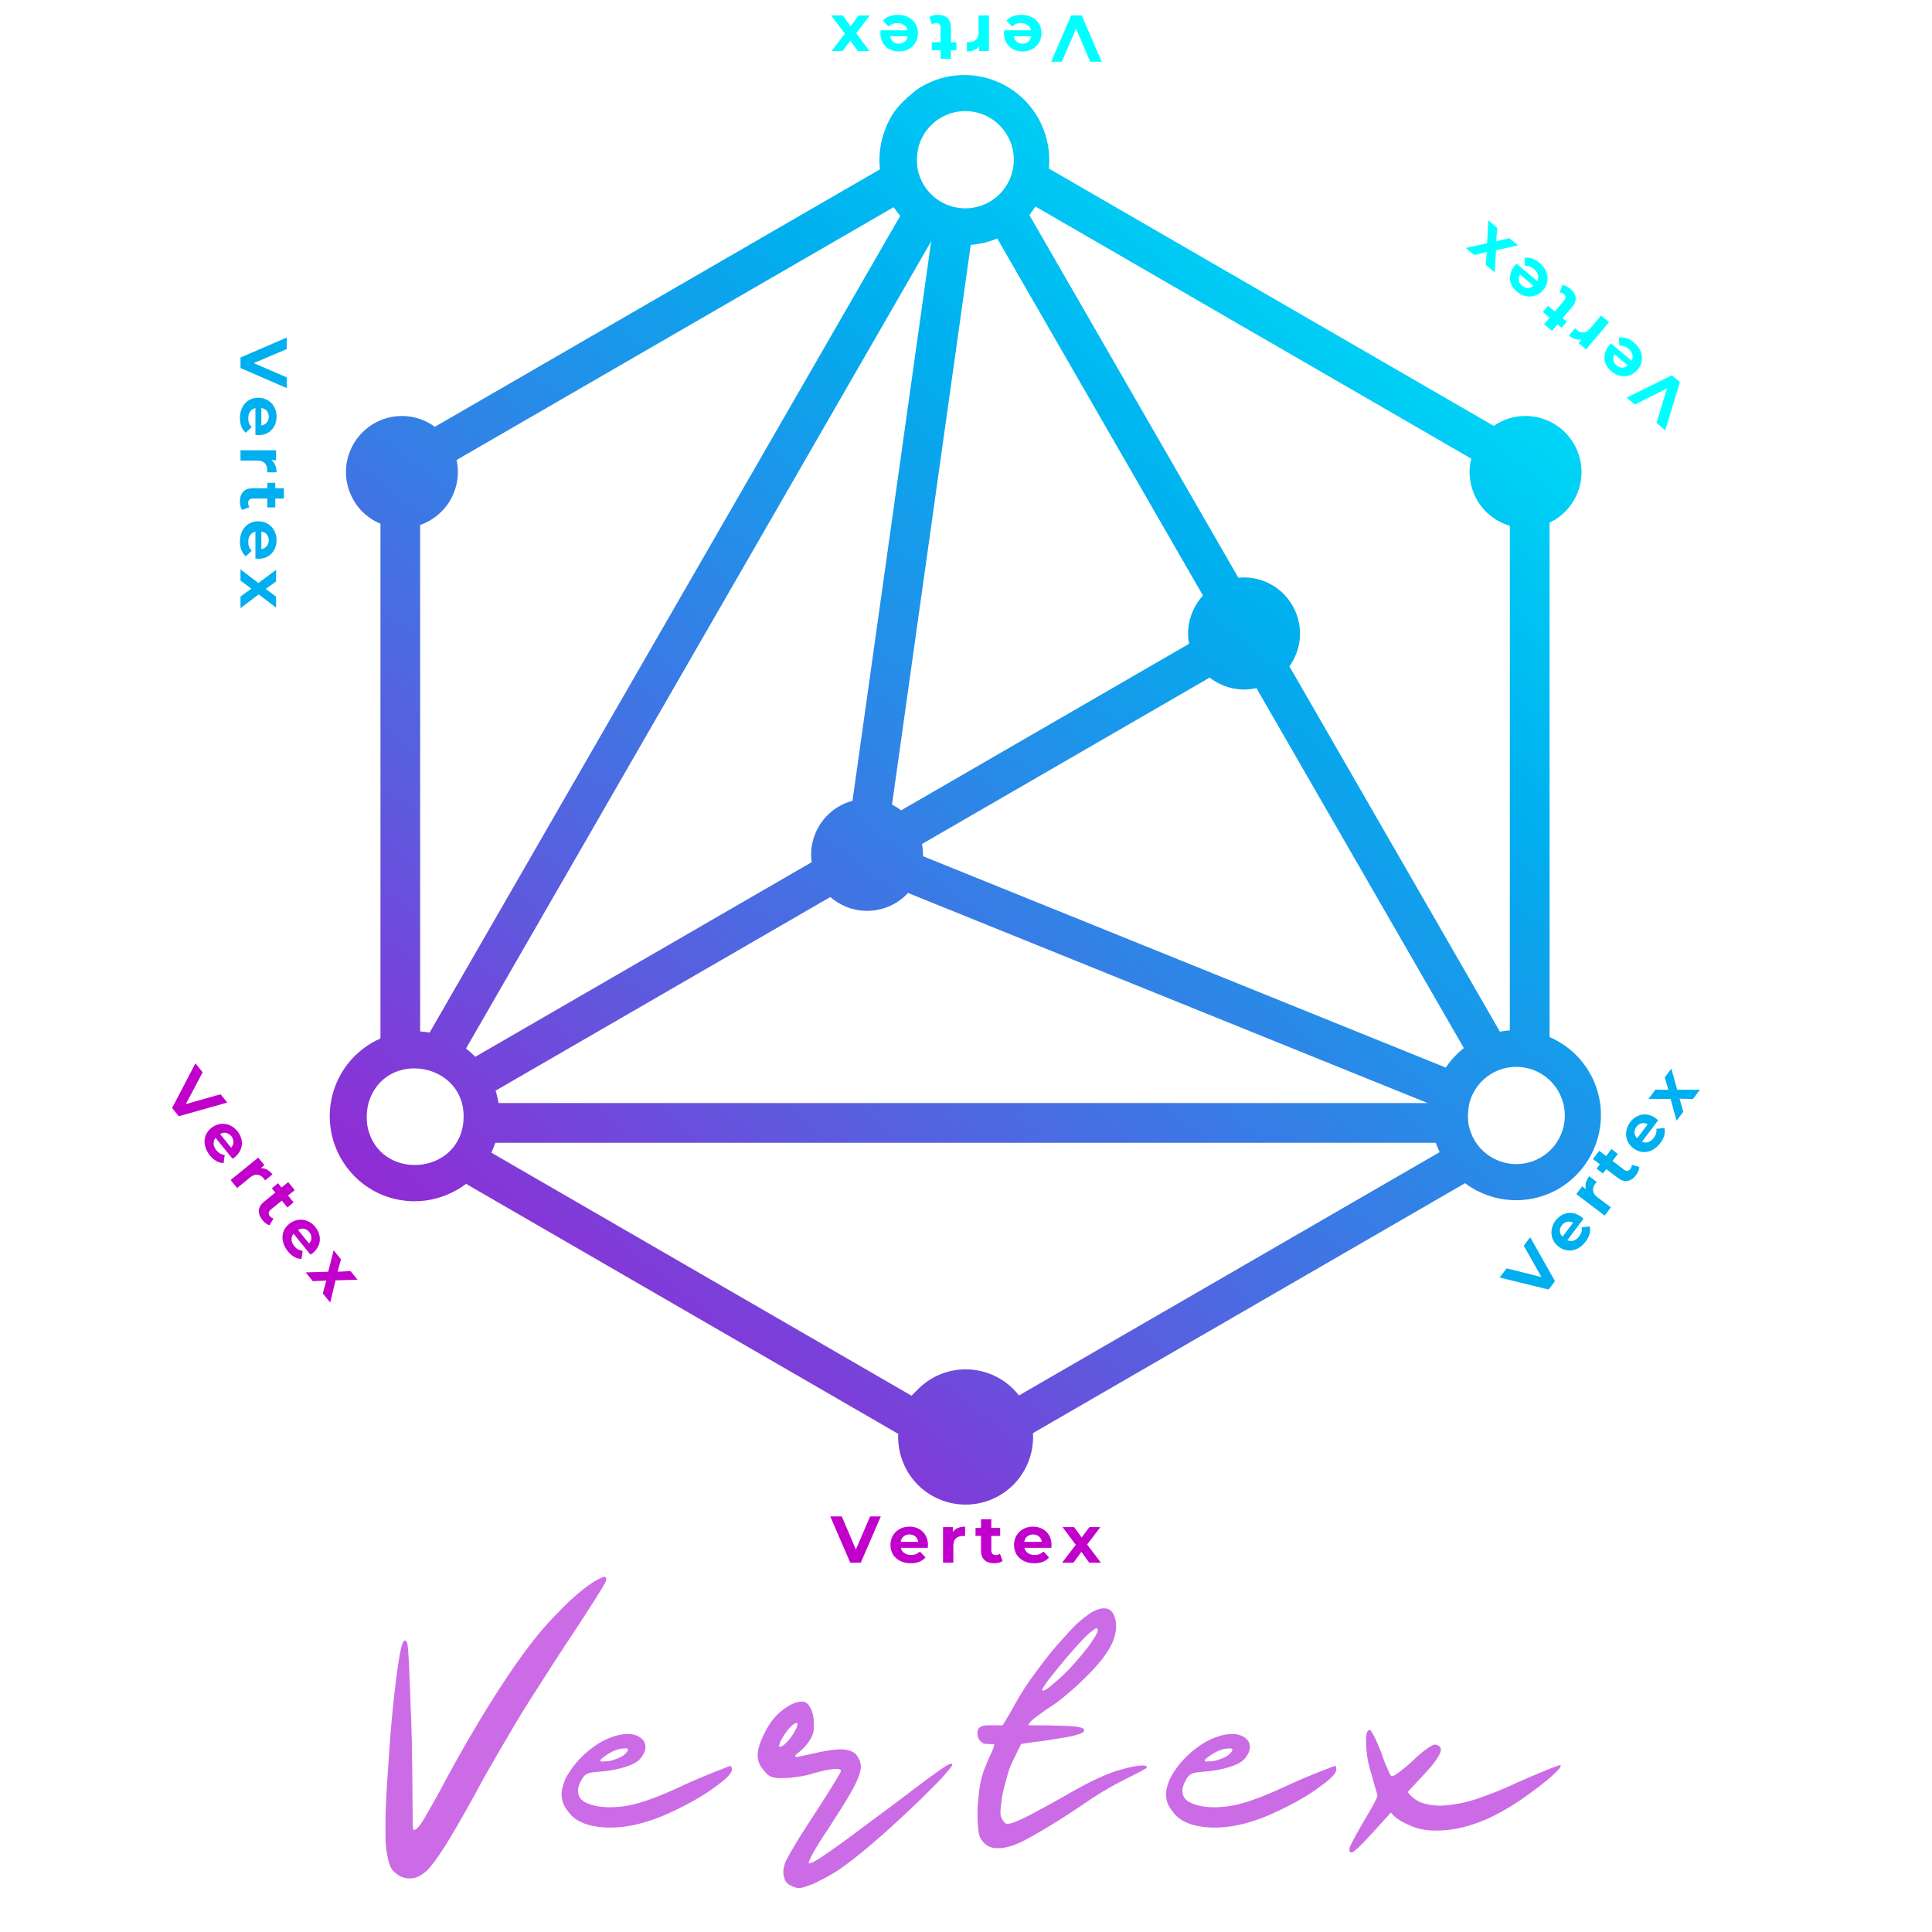 <svg xmlns="http://www.w3.org/2000/svg" xmlns:xlink="http://www.w3.org/1999/xlink" width="500" zoomAndPan="magnify" viewBox="0 0 375 375" height="500" preserveAspectRatio="xMidYMid meet" version="1.0"><defs><g/><clipPath id="eb781ccddc"><path d="M 64.008 14.543 L 310.758 14.543 L 310.758 292.043 L 64.008 292.043 Z M 64.008 14.543 " clip-rule="nonzero"/></clipPath><clipPath id="cd899d5762"><path d="M 203.582 32.711 L 289.934 82.664 C 291.684 81.445 293.82 80.738 296.109 80.738 C 297.566 80.738 298.977 81.031 300.262 81.574 C 301.598 82.125 302.789 82.934 303.789 83.934 C 304.777 84.926 305.582 86.125 306.141 87.469 C 306.672 88.762 306.977 90.164 306.977 91.625 C 306.977 93.086 306.684 94.5 306.141 95.785 C 305.594 97.125 304.785 98.316 303.789 99.316 C 303.055 100.051 302.211 100.684 301.285 101.191 L 301.277 101.18 C 301.113 101.273 300.938 101.355 300.773 101.438 L 300.773 201.293 C 301.352 201.543 301.938 201.836 302.516 202.176 C 304.438 203.285 306.059 204.746 307.344 206.418 C 308.672 208.152 309.633 210.117 310.184 212.191 C 312.52 220.91 307.324 230.055 298.527 232.402 C 296.469 232.953 294.285 233.109 292.113 232.816 C 290.309 232.578 288.516 232.035 286.801 231.164 L 286.738 231.164 L 286.012 230.75 C 285.445 230.422 284.895 230.055 284.363 229.66 L 200.504 278.164 C 200.523 278.422 200.523 278.668 200.523 278.926 C 200.523 280.688 200.164 282.379 199.523 283.938 L 199.523 283.949 C 198.855 285.562 197.883 287.004 196.684 288.207 C 195.492 289.398 194.043 290.375 192.434 291.043 C 190.875 291.688 189.188 292.043 187.422 292.043 C 185.66 292.043 183.965 291.688 182.41 291.043 C 180.785 290.375 179.348 289.398 178.156 288.207 C 176.965 287.012 175.996 285.562 175.328 283.949 C 174.684 282.395 174.328 280.699 174.328 278.926 C 174.328 278.723 174.336 278.523 174.348 278.312 L 90.469 229.789 C 89.91 230.211 89.32 230.605 88.719 230.953 L 88.707 230.961 L 88.699 230.961 L 88.691 230.953 C 86.758 232.062 84.695 232.742 82.617 233.02 C 80.445 233.305 78.262 233.156 76.211 232.605 C 74.141 232.055 72.172 231.09 70.449 229.762 C 68.789 228.484 67.332 226.852 66.215 224.902 L 66.195 224.867 L 66.188 224.875 C 65.09 222.957 64.418 220.895 64.145 218.801 C 63.859 216.625 64.016 214.449 64.566 212.391 C 65.117 210.316 66.078 208.352 67.406 206.617 C 68.68 204.957 70.312 203.496 72.254 202.379 L 72.977 201.965 L 73.012 201.965 C 73.297 201.816 73.582 201.68 73.848 201.559 L 73.848 101.66 C 73.609 101.559 73.379 101.457 73.152 101.336 C 72.078 100.805 71.125 100.105 70.328 99.309 C 69.34 98.316 68.543 97.125 67.984 95.773 C 67.453 94.48 67.148 93.074 67.148 91.617 C 67.148 90.164 67.441 88.762 67.984 87.469 L 67.984 87.457 C 68.535 86.125 69.34 84.926 70.34 83.934 C 72.301 81.969 75.02 80.746 78.016 80.746 C 79.473 80.746 80.883 81.043 82.168 81.582 C 82.973 81.914 83.723 82.344 84.41 82.84 L 170.801 32.867 C 170.734 32.277 170.699 31.672 170.699 31.066 C 170.699 28.855 171.148 26.715 171.953 24.762 L 171.953 24.75 C 173.41 21.219 175.105 19.75 177.883 17.445 C 178.816 16.801 179.824 16.262 180.879 15.82 C 182.828 15.012 184.965 14.562 187.184 14.562 C 189.391 14.562 191.523 15.012 193.477 15.82 L 193.484 15.82 C 195.512 16.656 197.324 17.887 198.836 19.398 C 200.348 20.914 201.574 22.73 202.41 24.762 L 202.41 24.77 C 203.215 26.727 203.664 28.855 203.664 31.078 C 203.664 31.629 203.637 32.18 203.582 32.73 Z M 71.309 218.516 Z M 89.973 217.23 C 90.531 206.168 74.664 203.453 71.531 214.082 C 71.348 214.797 71.234 215.539 71.199 216.285 C 71.164 217.027 71.199 217.781 71.309 218.523 C 73.371 229.395 89.422 228.293 89.973 217.238 Z M 177.992 30.527 C 177.957 31.27 177.992 32.023 178.102 32.766 C 178.551 35.105 179.824 37.098 181.594 38.465 C 183.363 39.832 185.617 40.578 187.996 40.422 C 190.379 40.258 192.516 39.219 194.082 37.621 C 195.648 36.023 196.656 33.867 196.773 31.48 C 196.895 29.094 196.113 26.844 194.715 25.102 C 193.312 23.348 191.297 22.098 188.949 21.695 C 186.594 21.289 184.277 21.805 182.383 22.988 C 180.484 24.172 179.008 26.035 178.332 28.324 C 178.148 29.039 178.039 29.781 178 30.527 Z M 284.941 216.035 C 284.906 216.781 284.941 217.531 285.051 218.277 C 285.5 220.617 286.773 222.609 288.543 223.977 C 290.309 225.344 292.562 226.09 294.945 225.934 C 297.328 225.766 299.465 224.73 301.031 223.133 C 302.598 221.535 303.605 219.379 303.723 216.992 C 303.844 214.605 303.062 212.355 301.66 210.613 C 300.262 208.859 298.246 207.609 295.898 207.207 C 293.543 206.801 291.227 207.316 289.328 208.5 C 287.434 209.684 285.957 211.547 285.281 213.832 C 285.098 214.551 284.988 215.293 284.949 216.035 Z M 88.617 89.273 C 88.781 90.039 88.875 90.816 88.875 91.617 C 88.875 93.074 88.578 94.488 88.039 95.773 C 87.488 97.113 86.684 98.309 85.684 99.309 C 84.77 100.227 83.688 100.98 82.477 101.531 C 82.176 101.668 81.875 101.785 81.551 101.898 L 81.551 200.203 C 82.176 200.238 82.781 200.32 83.387 200.422 L 174.738 41.891 C 174.273 41.359 173.844 40.789 173.457 40.211 L 88.609 89.293 Z M 173.129 156.176 L 173.375 156.305 L 173.383 156.305 C 173.926 156.59 174.438 156.918 174.914 157.285 L 230.801 124.957 C 230.676 124.297 230.609 123.625 230.609 122.965 C 230.609 121.516 230.902 120.109 231.445 118.816 L 231.445 118.805 C 231.938 117.605 232.637 116.52 233.496 115.594 L 193.559 46.285 C 193.055 46.5 192.543 46.691 192.02 46.848 L 192.012 46.848 C 190.848 47.203 189.648 47.434 188.418 47.535 L 173.137 156.184 Z M 178.953 163.824 C 179.094 164.512 179.156 165.211 179.156 165.914 L 179.156 166.191 L 280.625 207.215 C 281.312 206.188 282.09 205.27 282.945 204.461 C 283.328 204.102 283.723 203.754 284.137 203.434 L 243.875 133.566 C 243.105 133.742 242.301 133.832 241.484 133.832 C 240.027 133.832 238.617 133.539 237.336 132.996 C 236.41 132.613 235.559 132.117 234.797 131.52 L 178.973 163.812 Z M 176.25 173.316 C 176.16 173.414 176.07 173.516 175.977 173.609 C 174.016 175.574 171.297 176.793 168.301 176.793 C 166.844 176.793 165.43 176.5 164.148 175.957 C 163.039 175.5 162.031 174.875 161.16 174.113 L 96.195 211.695 C 96.332 212.125 96.449 212.559 96.551 213 L 96.551 213.008 C 96.633 213.375 96.707 213.734 96.762 214.102 L 277.109 214.102 L 176.25 173.324 Z M 157.535 167.34 C 157.469 166.863 157.434 166.383 157.434 165.914 C 157.434 164.465 157.727 163.062 158.266 161.766 L 158.266 161.758 C 158.816 160.426 159.621 159.223 160.621 158.234 C 161.594 157.258 162.758 156.469 164.059 155.918 C 164.516 155.727 164.98 155.562 165.469 155.434 L 180.742 46.828 L 90.449 203.523 C 90.715 203.727 90.961 203.93 91.219 204.148 C 91.574 204.453 91.914 204.781 92.254 205.121 L 157.543 167.355 Z M 241.469 112.086 C 242.926 112.086 244.336 112.379 245.617 112.922 C 246.957 113.473 248.145 114.281 249.145 115.281 C 250.133 116.273 250.941 117.477 251.5 118.816 C 252.031 120.109 252.332 121.516 252.332 122.973 C 252.332 124.434 252.039 125.848 251.5 127.133 C 251.168 127.922 250.758 128.656 250.273 129.336 L 291.133 200.246 C 291.766 200.129 292.406 200.035 293.059 199.992 L 293.059 102.055 C 292.684 101.941 292.309 101.805 291.949 101.66 C 290.602 101.098 289.414 100.289 288.422 99.309 C 287.434 98.316 286.637 97.125 286.078 95.773 C 285.547 94.48 285.242 93.074 285.242 91.617 C 285.242 90.734 285.352 89.863 285.562 89.02 L 200.973 40.082 L 199.809 41.754 L 240.367 112.141 C 240.734 112.105 241.102 112.086 241.469 112.086 Z M 96.141 221.812 C 95.93 222.453 95.672 223.098 95.367 223.73 L 176.922 270.902 L 178.184 269.637 C 180.559 267.258 183.828 265.789 187.449 265.789 C 189.199 265.789 190.895 266.148 192.449 266.789 L 192.461 266.789 C 194.07 267.461 195.512 268.434 196.711 269.637 C 197.086 270.012 197.453 270.426 197.781 270.855 L 279.434 223.629 C 279.152 223.031 278.895 222.426 278.684 221.812 L 96.137 221.812 Z M 96.141 221.812 " clip-rule="nonzero"/></clipPath><linearGradient x1="15.77" gradientTransform="matrix(0.916, 0, 0, 0.918, 64.017, 14.544)" y1="314.835" x2="267.203" gradientUnits="userSpaceOnUse" y2="-1.653" id="d7b28b81e0"><stop stop-opacity="1" stop-color="rgb(74.023%, 1.515%, 80.296%)" offset="0"/><stop stop-opacity="1" stop-color="rgb(73.553%, 1.939%, 80.38%)" offset="0.004"/><stop stop-opacity="1" stop-color="rgb(73.083%, 2.365%, 80.464%)" offset="0.008"/><stop stop-opacity="1" stop-color="rgb(72.612%, 2.791%, 80.548%)" offset="0.012"/><stop stop-opacity="1" stop-color="rgb(72.142%, 3.217%, 80.632%)" offset="0.016"/><stop stop-opacity="1" stop-color="rgb(71.672%, 3.642%, 80.714%)" offset="0.02"/><stop stop-opacity="1" stop-color="rgb(71.202%, 4.068%, 80.798%)" offset="0.023"/><stop stop-opacity="1" stop-color="rgb(70.731%, 4.492%, 80.882%)" offset="0.027"/><stop stop-opacity="1" stop-color="rgb(70.261%, 4.918%, 80.966%)" offset="0.031"/><stop stop-opacity="1" stop-color="rgb(69.791%, 5.344%, 81.049%)" offset="0.035"/><stop stop-opacity="1" stop-color="rgb(69.321%, 5.769%, 81.133%)" offset="0.039"/><stop stop-opacity="1" stop-color="rgb(68.849%, 6.194%, 81.216%)" offset="0.043"/><stop stop-opacity="1" stop-color="rgb(68.379%, 6.619%, 81.3%)" offset="0.047"/><stop stop-opacity="1" stop-color="rgb(67.909%, 7.045%, 81.383%)" offset="0.051"/><stop stop-opacity="1" stop-color="rgb(67.439%, 7.471%, 81.467%)" offset="0.055"/><stop stop-opacity="1" stop-color="rgb(66.968%, 7.896%, 81.551%)" offset="0.059"/><stop stop-opacity="1" stop-color="rgb(66.498%, 8.322%, 81.635%)" offset="0.062"/><stop stop-opacity="1" stop-color="rgb(66.028%, 8.746%, 81.717%)" offset="0.066"/><stop stop-opacity="1" stop-color="rgb(65.558%, 9.172%, 81.801%)" offset="0.07"/><stop stop-opacity="1" stop-color="rgb(65.086%, 9.598%, 81.885%)" offset="0.074"/><stop stop-opacity="1" stop-color="rgb(64.616%, 10.023%, 81.969%)" offset="0.078"/><stop stop-opacity="1" stop-color="rgb(64.146%, 10.448%, 82.053%)" offset="0.082"/><stop stop-opacity="1" stop-color="rgb(63.676%, 10.873%, 82.137%)" offset="0.086"/><stop stop-opacity="1" stop-color="rgb(63.206%, 11.299%, 82.219%)" offset="0.09"/><stop stop-opacity="1" stop-color="rgb(62.737%, 11.725%, 82.303%)" offset="0.094"/><stop stop-opacity="1" stop-color="rgb(62.265%, 12.151%, 82.387%)" offset="0.098"/><stop stop-opacity="1" stop-color="rgb(61.795%, 12.576%, 82.471%)" offset="0.102"/><stop stop-opacity="1" stop-color="rgb(61.325%, 13%, 82.553%)" offset="0.105"/><stop stop-opacity="1" stop-color="rgb(60.855%, 13.426%, 82.637%)" offset="0.109"/><stop stop-opacity="1" stop-color="rgb(60.384%, 13.852%, 82.721%)" offset="0.113"/><stop stop-opacity="1" stop-color="rgb(59.914%, 14.278%, 82.805%)" offset="0.117"/><stop stop-opacity="1" stop-color="rgb(59.444%, 14.702%, 82.887%)" offset="0.121"/><stop stop-opacity="1" stop-color="rgb(58.974%, 15.128%, 82.971%)" offset="0.125"/><stop stop-opacity="1" stop-color="rgb(58.502%, 15.553%, 83.055%)" offset="0.129"/><stop stop-opacity="1" stop-color="rgb(58.032%, 15.979%, 83.139%)" offset="0.133"/><stop stop-opacity="1" stop-color="rgb(57.562%, 16.405%, 83.221%)" offset="0.137"/><stop stop-opacity="1" stop-color="rgb(57.092%, 16.83%, 83.305%)" offset="0.141"/><stop stop-opacity="1" stop-color="rgb(56.621%, 17.255%, 83.389%)" offset="0.145"/><stop stop-opacity="1" stop-color="rgb(56.151%, 17.68%, 83.473%)" offset="0.148"/><stop stop-opacity="1" stop-color="rgb(55.681%, 18.106%, 83.557%)" offset="0.152"/><stop stop-opacity="1" stop-color="rgb(55.211%, 18.532%, 83.641%)" offset="0.156"/><stop stop-opacity="1" stop-color="rgb(54.739%, 18.956%, 83.723%)" offset="0.16"/><stop stop-opacity="1" stop-color="rgb(54.269%, 19.382%, 83.807%)" offset="0.164"/><stop stop-opacity="1" stop-color="rgb(53.799%, 19.807%, 83.891%)" offset="0.168"/><stop stop-opacity="1" stop-color="rgb(53.329%, 20.233%, 83.975%)" offset="0.172"/><stop stop-opacity="1" stop-color="rgb(52.858%, 20.657%, 84.058%)" offset="0.176"/><stop stop-opacity="1" stop-color="rgb(52.388%, 21.083%, 84.142%)" offset="0.18"/><stop stop-opacity="1" stop-color="rgb(51.918%, 21.509%, 84.225%)" offset="0.184"/><stop stop-opacity="1" stop-color="rgb(51.448%, 21.935%, 84.309%)" offset="0.188"/><stop stop-opacity="1" stop-color="rgb(50.978%, 22.36%, 84.392%)" offset="0.191"/><stop stop-opacity="1" stop-color="rgb(50.508%, 22.786%, 84.476%)" offset="0.195"/><stop stop-opacity="1" stop-color="rgb(50.037%, 23.21%, 84.56%)" offset="0.199"/><stop stop-opacity="1" stop-color="rgb(49.567%, 23.636%, 84.644%)" offset="0.203"/><stop stop-opacity="1" stop-color="rgb(49.097%, 24.062%, 84.726%)" offset="0.207"/><stop stop-opacity="1" stop-color="rgb(48.627%, 24.487%, 84.81%)" offset="0.211"/><stop stop-opacity="1" stop-color="rgb(48.155%, 24.911%, 84.894%)" offset="0.215"/><stop stop-opacity="1" stop-color="rgb(47.685%, 25.337%, 84.978%)" offset="0.219"/><stop stop-opacity="1" stop-color="rgb(47.215%, 25.763%, 85.062%)" offset="0.223"/><stop stop-opacity="1" stop-color="rgb(46.745%, 26.189%, 85.146%)" offset="0.227"/><stop stop-opacity="1" stop-color="rgb(46.274%, 26.614%, 85.228%)" offset="0.23"/><stop stop-opacity="1" stop-color="rgb(45.804%, 27.04%, 85.312%)" offset="0.234"/><stop stop-opacity="1" stop-color="rgb(45.334%, 27.464%, 85.396%)" offset="0.238"/><stop stop-opacity="1" stop-color="rgb(44.864%, 27.89%, 85.48%)" offset="0.242"/><stop stop-opacity="1" stop-color="rgb(44.392%, 28.316%, 85.562%)" offset="0.246"/><stop stop-opacity="1" stop-color="rgb(43.922%, 28.741%, 85.646%)" offset="0.25"/><stop stop-opacity="1" stop-color="rgb(43.452%, 29.166%, 85.73%)" offset="0.254"/><stop stop-opacity="1" stop-color="rgb(42.982%, 29.591%, 85.814%)" offset="0.258"/><stop stop-opacity="1" stop-color="rgb(42.511%, 30.017%, 85.896%)" offset="0.262"/><stop stop-opacity="1" stop-color="rgb(42.041%, 30.443%, 85.98%)" offset="0.266"/><stop stop-opacity="1" stop-color="rgb(41.571%, 30.869%, 86.064%)" offset="0.27"/><stop stop-opacity="1" stop-color="rgb(41.101%, 31.294%, 86.148%)" offset="0.273"/><stop stop-opacity="1" stop-color="rgb(40.631%, 31.718%, 86.23%)" offset="0.277"/><stop stop-opacity="1" stop-color="rgb(40.161%, 32.144%, 86.314%)" offset="0.281"/><stop stop-opacity="1" stop-color="rgb(39.69%, 32.57%, 86.398%)" offset="0.285"/><stop stop-opacity="1" stop-color="rgb(39.22%, 32.996%, 86.482%)" offset="0.289"/><stop stop-opacity="1" stop-color="rgb(38.75%, 33.42%, 86.566%)" offset="0.293"/><stop stop-opacity="1" stop-color="rgb(38.28%, 33.846%, 86.65%)" offset="0.297"/><stop stop-opacity="1" stop-color="rgb(37.857%, 34.227%, 86.726%)" offset="0.301"/><stop stop-opacity="1" stop-color="rgb(37.436%, 34.61%, 86.803%)" offset="0.305"/><stop stop-opacity="1" stop-color="rgb(37.035%, 34.975%, 86.876%)" offset="0.309"/><stop stop-opacity="1" stop-color="rgb(36.633%, 35.339%, 86.951%)" offset="0.312"/><stop stop-opacity="1" stop-color="rgb(36.232%, 35.703%, 87.024%)" offset="0.316"/><stop stop-opacity="1" stop-color="rgb(35.832%, 36.067%, 87.099%)" offset="0.32"/><stop stop-opacity="1" stop-color="rgb(35.431%, 36.43%, 87.172%)" offset="0.324"/><stop stop-opacity="1" stop-color="rgb(35.03%, 36.795%, 87.247%)" offset="0.328"/><stop stop-opacity="1" stop-color="rgb(34.628%, 37.158%, 87.32%)" offset="0.332"/><stop stop-opacity="1" stop-color="rgb(34.227%, 37.523%, 87.395%)" offset="0.336"/><stop stop-opacity="1" stop-color="rgb(33.826%, 37.888%, 87.468%)" offset="0.34"/><stop stop-opacity="1" stop-color="rgb(33.426%, 38.252%, 87.541%)" offset="0.344"/><stop stop-opacity="1" stop-color="rgb(33.025%, 38.615%, 87.614%)" offset="0.348"/><stop stop-opacity="1" stop-color="rgb(32.623%, 38.98%, 87.689%)" offset="0.352"/><stop stop-opacity="1" stop-color="rgb(32.222%, 39.343%, 87.762%)" offset="0.355"/><stop stop-opacity="1" stop-color="rgb(31.822%, 39.708%, 87.837%)" offset="0.359"/><stop stop-opacity="1" stop-color="rgb(31.421%, 40.071%, 87.91%)" offset="0.363"/><stop stop-opacity="1" stop-color="rgb(31.02%, 40.436%, 87.985%)" offset="0.367"/><stop stop-opacity="1" stop-color="rgb(30.618%, 40.799%, 88.058%)" offset="0.371"/><stop stop-opacity="1" stop-color="rgb(30.217%, 41.164%, 88.133%)" offset="0.375"/><stop stop-opacity="1" stop-color="rgb(29.816%, 41.528%, 88.206%)" offset="0.379"/><stop stop-opacity="1" stop-color="rgb(29.416%, 41.893%, 88.28%)" offset="0.383"/><stop stop-opacity="1" stop-color="rgb(29.015%, 42.256%, 88.353%)" offset="0.387"/><stop stop-opacity="1" stop-color="rgb(28.613%, 42.621%, 88.428%)" offset="0.391"/><stop stop-opacity="1" stop-color="rgb(28.212%, 42.984%, 88.501%)" offset="0.395"/><stop stop-opacity="1" stop-color="rgb(27.811%, 43.349%, 88.576%)" offset="0.398"/><stop stop-opacity="1" stop-color="rgb(27.409%, 43.712%, 88.649%)" offset="0.402"/><stop stop-opacity="1" stop-color="rgb(27.01%, 44.077%, 88.724%)" offset="0.406"/><stop stop-opacity="1" stop-color="rgb(26.608%, 44.441%, 88.797%)" offset="0.41"/><stop stop-opacity="1" stop-color="rgb(26.207%, 44.806%, 88.872%)" offset="0.414"/><stop stop-opacity="1" stop-color="rgb(25.806%, 45.169%, 88.945%)" offset="0.418"/><stop stop-opacity="1" stop-color="rgb(25.404%, 45.534%, 89.02%)" offset="0.422"/><stop stop-opacity="1" stop-color="rgb(25.003%, 45.897%, 89.093%)" offset="0.426"/><stop stop-opacity="1" stop-color="rgb(24.603%, 46.262%, 89.166%)" offset="0.43"/><stop stop-opacity="1" stop-color="rgb(24.202%, 46.625%, 89.24%)" offset="0.434"/><stop stop-opacity="1" stop-color="rgb(23.801%, 46.989%, 89.314%)" offset="0.438"/><stop stop-opacity="1" stop-color="rgb(23.399%, 47.353%, 89.388%)" offset="0.441"/><stop stop-opacity="1" stop-color="rgb(23%, 47.717%, 89.462%)" offset="0.445"/><stop stop-opacity="1" stop-color="rgb(22.598%, 48.082%, 89.536%)" offset="0.449"/><stop stop-opacity="1" stop-color="rgb(22.197%, 48.447%, 89.61%)" offset="0.453"/><stop stop-opacity="1" stop-color="rgb(21.796%, 48.81%, 89.684%)" offset="0.457"/><stop stop-opacity="1" stop-color="rgb(21.394%, 49.175%, 89.758%)" offset="0.461"/><stop stop-opacity="1" stop-color="rgb(20.993%, 49.538%, 89.832%)" offset="0.465"/><stop stop-opacity="1" stop-color="rgb(20.593%, 49.902%, 89.906%)" offset="0.469"/><stop stop-opacity="1" stop-color="rgb(20.192%, 50.266%, 89.98%)" offset="0.473"/><stop stop-opacity="1" stop-color="rgb(19.791%, 50.63%, 90.053%)" offset="0.477"/><stop stop-opacity="1" stop-color="rgb(19.389%, 50.995%, 90.126%)" offset="0.48"/><stop stop-opacity="1" stop-color="rgb(18.988%, 51.36%, 90.201%)" offset="0.484"/><stop stop-opacity="1" stop-color="rgb(18.587%, 51.723%, 90.274%)" offset="0.488"/><stop stop-opacity="1" stop-color="rgb(18.187%, 52.087%, 90.349%)" offset="0.492"/><stop stop-opacity="1" stop-color="rgb(17.786%, 52.451%, 90.422%)" offset="0.496"/><stop stop-opacity="1" stop-color="rgb(17.384%, 52.815%, 90.497%)" offset="0.5"/><stop stop-opacity="1" stop-color="rgb(16.983%, 53.178%, 90.57%)" offset="0.504"/><stop stop-opacity="1" stop-color="rgb(16.582%, 53.543%, 90.645%)" offset="0.508"/><stop stop-opacity="1" stop-color="rgb(16.18%, 53.906%, 90.718%)" offset="0.512"/><stop stop-opacity="1" stop-color="rgb(15.781%, 54.271%, 90.793%)" offset="0.516"/><stop stop-opacity="1" stop-color="rgb(15.379%, 54.636%, 90.866%)" offset="0.52"/><stop stop-opacity="1" stop-color="rgb(14.978%, 55%, 90.939%)" offset="0.523"/><stop stop-opacity="1" stop-color="rgb(14.577%, 55.363%, 91.013%)" offset="0.527"/><stop stop-opacity="1" stop-color="rgb(14.177%, 55.728%, 91.087%)" offset="0.531"/><stop stop-opacity="1" stop-color="rgb(13.776%, 56.091%, 91.161%)" offset="0.535"/><stop stop-opacity="1" stop-color="rgb(13.374%, 56.456%, 91.235%)" offset="0.539"/><stop stop-opacity="1" stop-color="rgb(12.973%, 56.819%, 91.309%)" offset="0.543"/><stop stop-opacity="1" stop-color="rgb(12.572%, 57.184%, 91.383%)" offset="0.547"/><stop stop-opacity="1" stop-color="rgb(12.17%, 57.549%, 91.457%)" offset="0.551"/><stop stop-opacity="1" stop-color="rgb(11.771%, 57.913%, 91.531%)" offset="0.555"/><stop stop-opacity="1" stop-color="rgb(11.369%, 58.276%, 91.605%)" offset="0.559"/><stop stop-opacity="1" stop-color="rgb(10.968%, 58.641%, 91.679%)" offset="0.562"/><stop stop-opacity="1" stop-color="rgb(10.567%, 59.004%, 91.753%)" offset="0.566"/><stop stop-opacity="1" stop-color="rgb(10.165%, 59.369%, 91.826%)" offset="0.57"/><stop stop-opacity="1" stop-color="rgb(9.764%, 59.732%, 91.899%)" offset="0.574"/><stop stop-opacity="1" stop-color="rgb(9.364%, 60.097%, 91.974%)" offset="0.578"/><stop stop-opacity="1" stop-color="rgb(8.963%, 60.46%, 92.047%)" offset="0.582"/><stop stop-opacity="1" stop-color="rgb(8.562%, 60.825%, 92.122%)" offset="0.586"/><stop stop-opacity="1" stop-color="rgb(8.16%, 61.189%, 92.195%)" offset="0.59"/><stop stop-opacity="1" stop-color="rgb(7.761%, 61.554%, 92.27%)" offset="0.594"/><stop stop-opacity="1" stop-color="rgb(7.359%, 61.917%, 92.343%)" offset="0.598"/><stop stop-opacity="1" stop-color="rgb(6.958%, 62.282%, 92.418%)" offset="0.602"/><stop stop-opacity="1" stop-color="rgb(6.557%, 62.645%, 92.491%)" offset="0.605"/><stop stop-opacity="1" stop-color="rgb(6.155%, 63.01%, 92.564%)" offset="0.609"/><stop stop-opacity="1" stop-color="rgb(5.754%, 63.373%, 92.638%)" offset="0.613"/><stop stop-opacity="1" stop-color="rgb(5.354%, 63.737%, 92.712%)" offset="0.617"/><stop stop-opacity="1" stop-color="rgb(4.953%, 64.102%, 92.786%)" offset="0.621"/><stop stop-opacity="1" stop-color="rgb(4.552%, 64.467%, 92.86%)" offset="0.625"/><stop stop-opacity="1" stop-color="rgb(4.15%, 64.83%, 92.934%)" offset="0.629"/><stop stop-opacity="1" stop-color="rgb(3.749%, 65.195%, 93.008%)" offset="0.633"/><stop stop-opacity="1" stop-color="rgb(3.348%, 65.558%, 93.082%)" offset="0.637"/><stop stop-opacity="1" stop-color="rgb(2.948%, 65.923%, 93.156%)" offset="0.641"/><stop stop-opacity="1" stop-color="rgb(2.547%, 66.286%, 93.23%)" offset="0.645"/><stop stop-opacity="1" stop-color="rgb(2.145%, 66.65%, 93.304%)" offset="0.648"/><stop stop-opacity="1" stop-color="rgb(1.744%, 67.014%, 93.378%)" offset="0.652"/><stop stop-opacity="1" stop-color="rgb(1.343%, 67.378%, 93.451%)" offset="0.656"/><stop stop-opacity="1" stop-color="rgb(0.941%, 67.743%, 93.524%)" offset="0.66"/><stop stop-opacity="1" stop-color="rgb(0.542%, 68.108%, 93.599%)" offset="0.664"/><stop stop-opacity="1" stop-color="rgb(0.27%, 68.466%, 93.671%)" offset="0.668"/><stop stop-opacity="1" stop-color="rgb(0%, 68.825%, 93.744%)" offset="0.672"/><stop stop-opacity="1" stop-color="rgb(0%, 69.171%, 93.814%)" offset="0.676"/><stop stop-opacity="1" stop-color="rgb(0%, 69.518%, 93.884%)" offset="0.68"/><stop stop-opacity="1" stop-color="rgb(0%, 69.864%, 93.953%)" offset="0.684"/><stop stop-opacity="1" stop-color="rgb(0%, 70.212%, 94.023%)" offset="0.688"/><stop stop-opacity="1" stop-color="rgb(0%, 70.558%, 94.092%)" offset="0.691"/><stop stop-opacity="1" stop-color="rgb(0%, 70.906%, 94.162%)" offset="0.695"/><stop stop-opacity="1" stop-color="rgb(0%, 71.252%, 94.231%)" offset="0.699"/><stop stop-opacity="1" stop-color="rgb(0%, 71.599%, 94.301%)" offset="0.703"/><stop stop-opacity="1" stop-color="rgb(0%, 71.945%, 94.37%)" offset="0.707"/><stop stop-opacity="1" stop-color="rgb(0%, 72.293%, 94.44%)" offset="0.711"/><stop stop-opacity="1" stop-color="rgb(0%, 72.639%, 94.51%)" offset="0.715"/><stop stop-opacity="1" stop-color="rgb(0%, 72.987%, 94.58%)" offset="0.719"/><stop stop-opacity="1" stop-color="rgb(0%, 73.334%, 94.649%)" offset="0.723"/><stop stop-opacity="1" stop-color="rgb(0%, 73.682%, 94.719%)" offset="0.727"/><stop stop-opacity="1" stop-color="rgb(0%, 74.028%, 94.788%)" offset="0.73"/><stop stop-opacity="1" stop-color="rgb(0%, 74.374%, 94.858%)" offset="0.734"/><stop stop-opacity="1" stop-color="rgb(0%, 74.721%, 94.926%)" offset="0.738"/><stop stop-opacity="1" stop-color="rgb(0%, 75.069%, 94.997%)" offset="0.742"/><stop stop-opacity="1" stop-color="rgb(0%, 75.415%, 95.067%)" offset="0.746"/><stop stop-opacity="1" stop-color="rgb(0%, 75.763%, 95.137%)" offset="0.75"/><stop stop-opacity="1" stop-color="rgb(0%, 76.109%, 95.206%)" offset="0.754"/><stop stop-opacity="1" stop-color="rgb(0%, 76.456%, 95.276%)" offset="0.758"/><stop stop-opacity="1" stop-color="rgb(0%, 76.802%, 95.345%)" offset="0.762"/><stop stop-opacity="1" stop-color="rgb(0%, 77.15%, 95.415%)" offset="0.766"/><stop stop-opacity="1" stop-color="rgb(0%, 77.496%, 95.483%)" offset="0.77"/><stop stop-opacity="1" stop-color="rgb(0%, 77.844%, 95.554%)" offset="0.773"/><stop stop-opacity="1" stop-color="rgb(0%, 78.191%, 95.624%)" offset="0.777"/><stop stop-opacity="1" stop-color="rgb(0%, 78.539%, 95.694%)" offset="0.781"/><stop stop-opacity="1" stop-color="rgb(0%, 78.885%, 95.763%)" offset="0.785"/><stop stop-opacity="1" stop-color="rgb(0%, 79.231%, 95.833%)" offset="0.789"/><stop stop-opacity="1" stop-color="rgb(0%, 79.578%, 95.901%)" offset="0.793"/><stop stop-opacity="1" stop-color="rgb(0%, 79.926%, 95.972%)" offset="0.797"/><stop stop-opacity="1" stop-color="rgb(0%, 80.272%, 96.04%)" offset="0.801"/><stop stop-opacity="1" stop-color="rgb(0%, 80.62%, 96.111%)" offset="0.805"/><stop stop-opacity="1" stop-color="rgb(0%, 80.966%, 96.179%)" offset="0.809"/><stop stop-opacity="1" stop-color="rgb(0%, 81.313%, 96.249%)" offset="0.812"/><stop stop-opacity="1" stop-color="rgb(0%, 81.659%, 96.32%)" offset="0.816"/><stop stop-opacity="1" stop-color="rgb(0%, 82.007%, 96.39%)" offset="0.82"/><stop stop-opacity="1" stop-color="rgb(0%, 82.353%, 96.458%)" offset="0.824"/><stop stop-opacity="1" stop-color="rgb(0%, 82.701%, 96.529%)" offset="0.828"/><stop stop-opacity="1" stop-color="rgb(0%, 83.047%, 96.597%)" offset="0.832"/><stop stop-opacity="1" stop-color="rgb(0%, 83.395%, 96.667%)" offset="0.836"/><stop stop-opacity="1" stop-color="rgb(0%, 83.742%, 96.736%)" offset="0.84"/><stop stop-opacity="1" stop-color="rgb(0%, 84.088%, 96.806%)" offset="0.844"/><stop stop-opacity="1" stop-color="rgb(0%, 84.435%, 96.877%)" offset="0.848"/><stop stop-opacity="1" stop-color="rgb(0%, 84.782%, 96.947%)" offset="0.852"/><stop stop-opacity="1" stop-color="rgb(0%, 85.129%, 97.015%)" offset="0.855"/><stop stop-opacity="1" stop-color="rgb(0%, 85.477%, 97.086%)" offset="0.859"/><stop stop-opacity="1" stop-color="rgb(0%, 85.823%, 97.154%)" offset="0.863"/><stop stop-opacity="1" stop-color="rgb(0%, 86.171%, 97.224%)" offset="0.867"/><stop stop-opacity="1" stop-color="rgb(0%, 86.517%, 97.293%)" offset="0.871"/><stop stop-opacity="1" stop-color="rgb(0%, 86.864%, 97.363%)" offset="0.875"/><stop stop-opacity="1" stop-color="rgb(0%, 87.21%, 97.433%)" offset="0.879"/><stop stop-opacity="1" stop-color="rgb(0%, 87.558%, 97.504%)" offset="0.883"/><stop stop-opacity="1" stop-color="rgb(0%, 87.904%, 97.572%)" offset="0.887"/><stop stop-opacity="1" stop-color="rgb(0%, 88.252%, 97.643%)" offset="0.891"/><stop stop-opacity="1" stop-color="rgb(0%, 88.599%, 97.711%)" offset="0.895"/><stop stop-opacity="1" stop-color="rgb(0%, 88.945%, 97.781%)" offset="0.898"/><stop stop-opacity="1" stop-color="rgb(0%, 89.291%, 97.85%)" offset="0.902"/><stop stop-opacity="1" stop-color="rgb(0%, 89.639%, 97.92%)" offset="0.906"/><stop stop-opacity="1" stop-color="rgb(0%, 89.986%, 97.99%)" offset="0.91"/><stop stop-opacity="1" stop-color="rgb(0%, 90.334%, 98.061%)" offset="0.914"/><stop stop-opacity="1" stop-color="rgb(0%, 90.68%, 98.129%)" offset="0.918"/><stop stop-opacity="1" stop-color="rgb(0%, 91.028%, 98.199%)" offset="0.922"/><stop stop-opacity="1" stop-color="rgb(0%, 91.374%, 98.268%)" offset="0.926"/><stop stop-opacity="1" stop-color="rgb(0%, 91.721%, 98.338%)" offset="0.93"/><stop stop-opacity="1" stop-color="rgb(0%, 92.067%, 98.407%)" offset="0.934"/><stop stop-opacity="1" stop-color="rgb(0%, 92.415%, 98.477%)" offset="0.938"/><stop stop-opacity="1" stop-color="rgb(0%, 92.761%, 98.546%)" offset="0.941"/><stop stop-opacity="1" stop-color="rgb(0%, 93.109%, 98.616%)" offset="0.945"/><stop stop-opacity="1" stop-color="rgb(0%, 93.456%, 98.686%)" offset="0.949"/><stop stop-opacity="1" stop-color="rgb(0%, 93.802%, 98.756%)" offset="0.953"/><stop stop-opacity="1" stop-color="rgb(0%, 94.148%, 98.825%)" offset="0.957"/><stop stop-opacity="1" stop-color="rgb(0%, 94.496%, 98.895%)" offset="0.961"/><stop stop-opacity="1" stop-color="rgb(0%, 94.843%, 98.964%)" offset="0.965"/><stop stop-opacity="1" stop-color="rgb(0%, 95.19%, 99.034%)" offset="0.969"/><stop stop-opacity="1" stop-color="rgb(0%, 95.537%, 99.103%)" offset="0.973"/><stop stop-opacity="1" stop-color="rgb(0%, 95.885%, 99.173%)" offset="0.977"/><stop stop-opacity="1" stop-color="rgb(0%, 96.231%, 99.243%)" offset="0.98"/><stop stop-opacity="1" stop-color="rgb(0%, 96.577%, 99.313%)" offset="0.984"/><stop stop-opacity="1" stop-color="rgb(0%, 96.924%, 99.382%)" offset="0.988"/><stop stop-opacity="1" stop-color="rgb(0%, 97.272%, 99.452%)" offset="0.992"/><stop stop-opacity="1" stop-color="rgb(0%, 97.618%, 99.521%)" offset="0.996"/><stop stop-opacity="1" stop-color="rgb(0%, 97.966%, 99.591%)" offset="1"/></linearGradient></defs><g clip-path="url(#eb781ccddc)"><g clip-path="url(#cd899d5762)"><path fill="url(#d7b28b81e0)" d="M 64.008 14.562 L 64.008 292.043 L 310.758 292.043 L 310.758 14.562 Z M 64.008 14.562 " fill-rule="nonzero"/></g></g><g fill="#c100cc" fill-opacity="1"><g transform="translate(31.024, 212.147)"><g><path d="M 13.094 1.859 L 3.672 4.516 L 2.375 2.922 L 6.906 -5.75 L 8.312 -4.016 L 5.047 2.156 L 11.781 0.25 Z M 13.094 1.859 "/></g></g></g><g fill="#c100cc" fill-opacity="1"><g transform="translate(38.067, 220.81)"><g><path d="M 7.5 3.812 C 7.477 3.82 7.332 3.914 7.062 4.094 L 3.781 0.047 C 3.5 0.391 3.367 0.773 3.391 1.203 C 3.422 1.641 3.602 2.062 3.938 2.469 C 4.156 2.738 4.395 2.945 4.656 3.094 C 4.926 3.238 5.223 3.332 5.547 3.375 L 5.328 4.953 C 4.336 4.91 3.445 4.406 2.656 3.438 C 2.176 2.832 1.863 2.203 1.719 1.547 C 1.57 0.891 1.602 0.266 1.812 -0.328 C 2.02 -0.922 2.391 -1.43 2.922 -1.859 C 3.453 -2.285 4.031 -2.547 4.656 -2.641 C 5.289 -2.734 5.898 -2.66 6.484 -2.422 C 7.066 -2.18 7.578 -1.789 8.016 -1.25 C 8.441 -0.719 8.711 -0.148 8.828 0.453 C 8.953 1.066 8.898 1.664 8.672 2.25 C 8.441 2.832 8.051 3.352 7.5 3.812 Z M 6.844 -0.266 C 6.551 -0.617 6.207 -0.836 5.812 -0.922 C 5.426 -1.004 5.039 -0.926 4.656 -0.688 L 6.797 1.953 C 7.098 1.617 7.25 1.25 7.25 0.844 C 7.25 0.445 7.113 0.078 6.844 -0.266 Z M 6.844 -0.266 "/></g></g></g><g fill="#c100cc" fill-opacity="1"><g transform="translate(44.179, 228.328)"><g><path d="M 6.422 -1.594 C 6.836 -1.613 7.238 -1.52 7.625 -1.312 C 8.02 -1.102 8.383 -0.797 8.719 -0.391 L 7.281 0.781 C 7.164 0.602 7.082 0.488 7.031 0.438 C 6.676 -0.008 6.266 -0.258 5.797 -0.312 C 5.336 -0.363 4.863 -0.191 4.375 0.203 L 1.844 2.266 L 0.578 0.719 L 5.938 -3.641 L 7.141 -2.172 Z M 6.422 -1.594 "/></g></g></g><g fill="#c100cc" fill-opacity="1"><g transform="translate(48.672, 233.854)"><g><path d="M 3.641 3.969 C 3.398 3.906 3.16 3.781 2.922 3.594 C 2.691 3.414 2.477 3.207 2.281 2.969 C 1.77 2.332 1.531 1.707 1.562 1.094 C 1.602 0.477 1.941 -0.082 2.578 -0.594 L 4.766 -2.375 L 4.094 -3.203 L 5.297 -4.188 L 5.969 -3.359 L 7.266 -4.406 L 8.531 -2.844 L 7.234 -1.797 L 8.312 -0.469 L 7.109 0.516 L 6.031 -0.812 L 3.859 0.953 C 3.641 1.141 3.516 1.336 3.484 1.547 C 3.453 1.766 3.523 1.977 3.703 2.188 C 3.898 2.426 4.141 2.582 4.422 2.656 Z M 3.641 3.969 "/></g></g></g><g fill="#c100cc" fill-opacity="1"><g transform="translate(53.197, 239.42)"><g><path d="M 7.5 3.812 C 7.477 3.82 7.332 3.914 7.062 4.094 L 3.781 0.047 C 3.5 0.391 3.367 0.773 3.391 1.203 C 3.422 1.641 3.602 2.062 3.938 2.469 C 4.156 2.738 4.395 2.945 4.656 3.094 C 4.926 3.238 5.223 3.332 5.547 3.375 L 5.328 4.953 C 4.336 4.91 3.445 4.406 2.656 3.438 C 2.176 2.832 1.863 2.203 1.719 1.547 C 1.57 0.891 1.602 0.266 1.812 -0.328 C 2.02 -0.922 2.391 -1.43 2.922 -1.859 C 3.453 -2.285 4.031 -2.547 4.656 -2.641 C 5.289 -2.734 5.898 -2.66 6.484 -2.422 C 7.066 -2.18 7.578 -1.789 8.016 -1.25 C 8.441 -0.719 8.711 -0.148 8.828 0.453 C 8.953 1.066 8.898 1.664 8.672 2.25 C 8.441 2.832 8.051 3.352 7.5 3.812 Z M 6.844 -0.266 C 6.551 -0.617 6.207 -0.836 5.812 -0.922 C 5.426 -1.004 5.039 -0.926 4.656 -0.688 L 6.797 1.953 C 7.098 1.617 7.25 1.25 7.25 0.844 C 7.25 0.445 7.113 0.078 6.844 -0.266 Z M 6.844 -0.266 "/></g></g></g><g fill="#c100cc" fill-opacity="1"><g transform="translate(59.309, 246.938)"><g><path d="M 3.344 4.125 L 4.031 1.625 L 1.406 1.734 L 0.031 0.031 L 4.391 -0.094 L 5.453 -4.25 L 6.875 -2.5 L 6.219 -0.094 L 8.734 -0.219 L 10.078 1.453 L 5.828 1.578 L 4.781 5.875 Z M 3.344 4.125 "/></g></g></g><g fill="#c100cc" fill-opacity="1"><g transform="translate(161.265, 303.319)"><g><path d="M 9.703 -8.984 L 5.812 0 L 3.766 0 L -0.109 -8.984 L 2.125 -8.984 L 4.859 -2.562 L 7.625 -8.984 Z M 9.703 -8.984 "/></g></g></g><g fill="#c100cc" fill-opacity="1"><g transform="translate(172.43, 303.319)"><g><path d="M 7.688 -3.422 C 7.688 -3.398 7.672 -3.223 7.641 -2.891 L 2.422 -2.891 C 2.516 -2.461 2.738 -2.125 3.094 -1.875 C 3.445 -1.625 3.883 -1.5 4.406 -1.5 C 4.758 -1.5 5.07 -1.551 5.344 -1.656 C 5.625 -1.77 5.883 -1.941 6.125 -2.172 L 7.203 -1.016 C 6.547 -0.266 5.594 0.109 4.344 0.109 C 3.57 0.109 2.883 -0.039 2.281 -0.344 C 1.688 -0.656 1.223 -1.078 0.891 -1.609 C 0.566 -2.148 0.406 -2.766 0.406 -3.453 C 0.406 -4.129 0.566 -4.738 0.891 -5.281 C 1.211 -5.82 1.648 -6.242 2.203 -6.547 C 2.766 -6.848 3.395 -7 4.094 -7 C 4.77 -7 5.379 -6.852 5.922 -6.562 C 6.473 -6.27 6.906 -5.852 7.219 -5.312 C 7.531 -4.77 7.688 -4.141 7.688 -3.422 Z M 4.109 -5.484 C 3.648 -5.484 3.266 -5.352 2.953 -5.094 C 2.648 -4.844 2.469 -4.492 2.406 -4.047 L 5.797 -4.047 C 5.734 -4.484 5.547 -4.832 5.234 -5.094 C 4.922 -5.352 4.547 -5.484 4.109 -5.484 Z M 4.109 -5.484 "/></g></g></g><g fill="#c100cc" fill-opacity="1"><g transform="translate(182.119, 303.319)"><g><path d="M 2.828 -5.984 C 3.066 -6.316 3.391 -6.566 3.797 -6.734 C 4.203 -6.91 4.672 -7 5.203 -7 L 5.203 -5.156 C 4.984 -5.176 4.836 -5.188 4.766 -5.188 C 4.191 -5.188 3.738 -5.023 3.406 -4.703 C 3.082 -4.379 2.922 -3.898 2.922 -3.266 L 2.922 0 L 0.922 0 L 0.922 -6.906 L 2.828 -6.906 Z M 2.828 -5.984 "/></g></g></g><g fill="#c100cc" fill-opacity="1"><g transform="translate(189.241, 303.319)"><g><path d="M 5.375 -0.328 C 5.176 -0.18 4.93 -0.07 4.641 0 C 4.359 0.07 4.062 0.109 3.75 0.109 C 2.926 0.109 2.289 -0.098 1.844 -0.516 C 1.395 -0.941 1.172 -1.562 1.172 -2.375 L 1.172 -5.203 L 0.109 -5.203 L 0.109 -6.75 L 1.172 -6.75 L 1.172 -8.422 L 3.172 -8.422 L 3.172 -6.75 L 4.891 -6.75 L 4.891 -5.203 L 3.172 -5.203 L 3.172 -2.406 C 3.172 -2.113 3.242 -1.883 3.391 -1.719 C 3.547 -1.562 3.758 -1.484 4.031 -1.484 C 4.344 -1.484 4.613 -1.57 4.844 -1.75 Z M 5.375 -0.328 "/></g></g></g><g fill="#c100cc" fill-opacity="1"><g transform="translate(196.415, 303.319)"><g><path d="M 7.688 -3.422 C 7.688 -3.398 7.672 -3.223 7.641 -2.891 L 2.422 -2.891 C 2.516 -2.461 2.738 -2.125 3.094 -1.875 C 3.445 -1.625 3.883 -1.5 4.406 -1.5 C 4.758 -1.5 5.07 -1.551 5.344 -1.656 C 5.625 -1.77 5.883 -1.941 6.125 -2.172 L 7.203 -1.016 C 6.547 -0.266 5.594 0.109 4.344 0.109 C 3.57 0.109 2.883 -0.039 2.281 -0.344 C 1.688 -0.656 1.223 -1.078 0.891 -1.609 C 0.566 -2.148 0.406 -2.766 0.406 -3.453 C 0.406 -4.129 0.566 -4.738 0.891 -5.281 C 1.211 -5.82 1.648 -6.242 2.203 -6.547 C 2.766 -6.848 3.395 -7 4.094 -7 C 4.77 -7 5.379 -6.852 5.922 -6.562 C 6.473 -6.27 6.906 -5.852 7.219 -5.312 C 7.531 -4.77 7.688 -4.141 7.688 -3.422 Z M 4.109 -5.484 C 3.648 -5.484 3.266 -5.352 2.953 -5.094 C 2.648 -4.844 2.469 -4.492 2.406 -4.047 L 5.797 -4.047 C 5.734 -4.484 5.547 -4.832 5.234 -5.094 C 4.922 -5.352 4.547 -5.484 4.109 -5.484 Z M 4.109 -5.484 "/></g></g></g><g fill="#c100cc" fill-opacity="1"><g transform="translate(206.104, 303.319)"><g><path d="M 5.312 0 L 3.797 -2.109 L 2.234 0 L 0.047 0 L 2.703 -3.469 L 0.141 -6.906 L 2.391 -6.906 L 3.844 -4.891 L 5.344 -6.906 L 7.484 -6.906 L 4.906 -3.531 L 7.578 0 Z M 5.312 0 "/></g></g></g><g fill="#00afef" fill-opacity="1"><g transform="translate(46.682, 65.625)"><g><path d="M 8.984 9.703 L 0 5.812 L 0 3.766 L 8.984 -0.109 L 8.984 2.125 L 2.562 4.859 L 8.984 7.625 Z M 8.984 9.703 "/></g></g></g><g fill="#00afef" fill-opacity="1"><g transform="translate(46.682, 76.79)"><g><path d="M 3.422 7.688 C 3.398 7.688 3.223 7.672 2.891 7.641 L 2.891 2.422 C 2.461 2.516 2.125 2.738 1.875 3.094 C 1.625 3.445 1.5 3.883 1.5 4.406 C 1.5 4.758 1.551 5.07 1.656 5.344 C 1.77 5.625 1.941 5.883 2.172 6.125 L 1.016 7.203 C 0.266 6.547 -0.109 5.594 -0.109 4.344 C -0.109 3.57 0.039 2.883 0.344 2.281 C 0.656 1.688 1.078 1.223 1.609 0.891 C 2.148 0.566 2.766 0.406 3.453 0.406 C 4.129 0.406 4.738 0.566 5.281 0.891 C 5.82 1.211 6.242 1.648 6.547 2.203 C 6.848 2.766 7 3.395 7 4.094 C 7 4.77 6.852 5.379 6.562 5.922 C 6.27 6.473 5.852 6.906 5.312 7.219 C 4.77 7.531 4.141 7.688 3.422 7.688 Z M 5.484 4.109 C 5.484 3.648 5.352 3.266 5.094 2.953 C 4.844 2.648 4.492 2.469 4.047 2.406 L 4.047 5.797 C 4.484 5.734 4.832 5.547 5.094 5.234 C 5.352 4.922 5.484 4.547 5.484 4.109 Z M 5.484 4.109 "/></g></g></g><g fill="#00afef" fill-opacity="1"><g transform="translate(46.682, 86.479)"><g><path d="M 5.984 2.828 C 6.316 3.066 6.566 3.391 6.734 3.797 C 6.91 4.203 7 4.672 7 5.203 L 5.156 5.203 C 5.176 4.984 5.188 4.836 5.188 4.766 C 5.188 4.191 5.023 3.738 4.703 3.406 C 4.379 3.082 3.898 2.922 3.266 2.922 L 0 2.922 L 0 0.922 L 6.906 0.922 L 6.906 2.828 Z M 5.984 2.828 "/></g></g></g><g fill="#00afef" fill-opacity="1"><g transform="translate(46.682, 93.601)"><g><path d="M 0.328 5.375 C 0.18 5.176 0.07 4.93 0 4.641 C -0.07 4.359 -0.109 4.062 -0.109 3.75 C -0.109 2.926 0.098 2.289 0.516 1.844 C 0.941 1.395 1.562 1.172 2.375 1.172 L 5.203 1.172 L 5.203 0.109 L 6.75 0.109 L 6.75 1.172 L 8.422 1.172 L 8.422 3.172 L 6.75 3.172 L 6.75 4.891 L 5.203 4.891 L 5.203 3.172 L 2.406 3.172 C 2.113 3.172 1.883 3.242 1.719 3.391 C 1.562 3.547 1.484 3.758 1.484 4.031 C 1.484 4.344 1.57 4.613 1.75 4.844 Z M 0.328 5.375 "/></g></g></g><g fill="#00afef" fill-opacity="1"><g transform="translate(46.682, 100.775)"><g><path d="M 3.422 7.688 C 3.398 7.688 3.223 7.672 2.891 7.641 L 2.891 2.422 C 2.461 2.516 2.125 2.738 1.875 3.094 C 1.625 3.445 1.5 3.883 1.5 4.406 C 1.5 4.758 1.551 5.07 1.656 5.344 C 1.77 5.625 1.941 5.883 2.172 6.125 L 1.016 7.203 C 0.266 6.547 -0.109 5.594 -0.109 4.344 C -0.109 3.57 0.039 2.883 0.344 2.281 C 0.656 1.688 1.078 1.223 1.609 0.891 C 2.148 0.566 2.766 0.406 3.453 0.406 C 4.129 0.406 4.738 0.566 5.281 0.891 C 5.82 1.211 6.242 1.648 6.547 2.203 C 6.848 2.766 7 3.395 7 4.094 C 7 4.77 6.852 5.379 6.562 5.922 C 6.27 6.473 5.852 6.906 5.312 7.219 C 4.77 7.531 4.141 7.688 3.422 7.688 Z M 5.484 4.109 C 5.484 3.648 5.352 3.266 5.094 2.953 C 4.844 2.648 4.492 2.469 4.047 2.406 L 4.047 5.797 C 4.484 5.734 4.832 5.547 5.094 5.234 C 5.352 4.922 5.484 4.547 5.484 4.109 Z M 5.484 4.109 "/></g></g></g><g fill="#00afef" fill-opacity="1"><g transform="translate(46.682, 110.464)"><g><path d="M 0 5.312 L 2.109 3.797 L 0 2.234 L 0 0.047 L 3.469 2.703 L 6.906 0.141 L 6.906 2.391 L 4.891 3.844 L 6.906 5.344 L 6.906 7.484 L 3.531 4.906 L 0 7.578 Z M 0 5.312 "/></g></g></g><g fill="#00ffff" fill-opacity="1"><g transform="translate(213.727, 2.993)"><g><path d="M -9.703 8.984 L -5.812 0 L -3.766 0 L 0.109 8.984 L -2.125 8.984 L -4.859 2.562 L -7.625 8.984 Z M -9.703 8.984 "/></g></g></g><g fill="#00ffff" fill-opacity="1"><g transform="translate(202.563, 2.993)"><g><path d="M -7.688 3.422 C -7.688 3.398 -7.672 3.223 -7.641 2.891 L -2.422 2.891 C -2.516 2.461 -2.738 2.125 -3.094 1.875 C -3.445 1.625 -3.883 1.5 -4.406 1.5 C -4.758 1.5 -5.07 1.551 -5.344 1.656 C -5.625 1.77 -5.883 1.941 -6.125 2.172 L -7.203 1.016 C -6.547 0.266 -5.594 -0.109 -4.344 -0.109 C -3.57 -0.109 -2.883 0.039 -2.281 0.344 C -1.688 0.656 -1.223 1.078 -0.891 1.609 C -0.566 2.148 -0.406 2.766 -0.406 3.453 C -0.406 4.129 -0.566 4.738 -0.891 5.281 C -1.211 5.82 -1.648 6.242 -2.203 6.547 C -2.766 6.848 -3.395 7 -4.094 7 C -4.77 7 -5.379 6.852 -5.922 6.562 C -6.473 6.27 -6.906 5.852 -7.219 5.312 C -7.531 4.77 -7.688 4.141 -7.688 3.422 Z M -4.109 5.484 C -3.648 5.484 -3.266 5.352 -2.953 5.094 C -2.648 4.844 -2.469 4.492 -2.406 4.047 L -5.797 4.047 C -5.734 4.484 -5.547 4.832 -5.234 5.094 C -4.922 5.352 -4.547 5.484 -4.109 5.484 Z M -4.109 5.484 "/></g></g></g><g fill="#00ffff" fill-opacity="1"><g transform="translate(192.874, 2.993)"><g><path d="M -2.828 5.984 C -3.066 6.316 -3.391 6.566 -3.797 6.734 C -4.203 6.91 -4.672 7 -5.203 7 L -5.203 5.156 C -4.984 5.176 -4.836 5.188 -4.766 5.188 C -4.191 5.188 -3.738 5.023 -3.406 4.703 C -3.082 4.379 -2.922 3.898 -2.922 3.266 L -2.922 0 L -0.922 0 L -0.922 6.906 L -2.828 6.906 Z M -2.828 5.984 "/></g></g></g><g fill="#00ffff" fill-opacity="1"><g transform="translate(185.751, 2.993)"><g><path d="M -5.375 0.328 C -5.176 0.18 -4.93 0.07 -4.641 0 C -4.359 -0.07 -4.062 -0.109 -3.75 -0.109 C -2.926 -0.109 -2.289 0.098 -1.844 0.516 C -1.395 0.941 -1.172 1.562 -1.172 2.375 L -1.172 5.203 L -0.109 5.203 L -0.109 6.75 L -1.172 6.75 L -1.172 8.422 L -3.172 8.422 L -3.172 6.75 L -4.891 6.75 L -4.891 5.203 L -3.172 5.203 L -3.172 2.406 C -3.172 2.113 -3.242 1.883 -3.391 1.719 C -3.547 1.562 -3.758 1.484 -4.031 1.484 C -4.344 1.484 -4.613 1.57 -4.844 1.75 Z M -5.375 0.328 "/></g></g></g><g fill="#00ffff" fill-opacity="1"><g transform="translate(178.578, 2.993)"><g><path d="M -7.688 3.422 C -7.688 3.398 -7.672 3.223 -7.641 2.891 L -2.422 2.891 C -2.516 2.461 -2.738 2.125 -3.094 1.875 C -3.445 1.625 -3.883 1.5 -4.406 1.5 C -4.758 1.5 -5.07 1.551 -5.344 1.656 C -5.625 1.77 -5.883 1.941 -6.125 2.172 L -7.203 1.016 C -6.547 0.266 -5.594 -0.109 -4.344 -0.109 C -3.57 -0.109 -2.883 0.039 -2.281 0.344 C -1.688 0.656 -1.223 1.078 -0.891 1.609 C -0.566 2.148 -0.406 2.766 -0.406 3.453 C -0.406 4.129 -0.566 4.738 -0.891 5.281 C -1.211 5.82 -1.648 6.242 -2.203 6.547 C -2.766 6.848 -3.395 7 -4.094 7 C -4.77 7 -5.379 6.852 -5.922 6.562 C -6.473 6.27 -6.906 5.852 -7.219 5.312 C -7.531 4.77 -7.688 4.141 -7.688 3.422 Z M -4.109 5.484 C -3.648 5.484 -3.266 5.352 -2.953 5.094 C -2.648 4.844 -2.469 4.492 -2.406 4.047 L -5.797 4.047 C -5.734 4.484 -5.547 4.832 -5.234 5.094 C -4.922 5.352 -4.547 5.484 -4.109 5.484 Z M -4.109 5.484 "/></g></g></g><g fill="#00ffff" fill-opacity="1"><g transform="translate(168.889, 2.993)"><g><path d="M -5.312 0 L -3.797 2.109 L -2.234 0 L -0.047 0 L -2.703 3.469 L -0.141 6.906 L -2.391 6.906 L -3.844 4.891 L -5.344 6.906 L -7.484 6.906 L -4.906 3.531 L -7.578 0 Z M -5.312 0 "/></g></g></g><g fill="#00ffff" fill-opacity="1"><g transform="translate(328.944, 76.587)"><g><path d="M -13.219 0.594 L -4.438 -3.75 L -2.875 -2.422 L -5.719 6.938 L -7.422 5.484 L -5.375 -1.188 L -11.625 1.938 Z M -13.219 0.594 "/></g></g></g><g fill="#00ffff" fill-opacity="1"><g transform="translate(320.412, 69.386)"><g><path d="M -8.078 -2.344 C -8.066 -2.352 -7.941 -2.477 -7.703 -2.719 L -3.703 0.641 C -3.504 0.254 -3.457 -0.145 -3.562 -0.562 C -3.676 -0.988 -3.938 -1.367 -4.344 -1.703 C -4.602 -1.93 -4.875 -2.094 -5.156 -2.188 C -5.438 -2.281 -5.75 -2.316 -6.094 -2.297 L -6.156 -3.859 C -5.164 -4.016 -4.191 -3.688 -3.234 -2.875 C -2.648 -2.383 -2.227 -1.828 -1.969 -1.203 C -1.719 -0.578 -1.641 0.039 -1.734 0.656 C -1.828 1.27 -2.098 1.844 -2.547 2.375 C -2.973 2.895 -3.484 3.254 -4.078 3.453 C -4.68 3.66 -5.289 3.695 -5.906 3.562 C -6.531 3.438 -7.109 3.148 -7.641 2.703 C -8.16 2.266 -8.535 1.758 -8.766 1.188 C -8.992 0.613 -9.051 0.02 -8.938 -0.594 C -8.832 -1.207 -8.547 -1.789 -8.078 -2.344 Z M -6.672 1.531 C -6.316 1.832 -5.941 1.984 -5.547 1.984 C -5.148 1.992 -4.785 1.848 -4.453 1.547 L -7.047 -0.641 C -7.273 -0.266 -7.352 0.117 -7.281 0.516 C -7.207 0.91 -7.004 1.25 -6.672 1.531 Z M -6.672 1.531 "/></g></g></g><g fill="#00ffff" fill-opacity="1"><g transform="translate(313.007, 63.138)"><g><path d="M -6.016 2.75 C -6.422 2.844 -6.832 2.82 -7.25 2.688 C -7.676 2.562 -8.086 2.328 -8.484 1.984 L -7.297 0.578 C -7.141 0.742 -7.035 0.848 -6.984 0.891 C -6.547 1.266 -6.098 1.43 -5.641 1.391 C -5.18 1.348 -4.75 1.086 -4.344 0.609 L -2.234 -1.891 L -0.703 -0.594 L -5.156 4.688 L -6.609 3.453 Z M -6.016 2.75 "/></g></g></g><g fill="#00ffff" fill-opacity="1"><g transform="translate(307.564, 58.544)"><g><path d="M -4.328 -3.219 C -4.078 -3.207 -3.816 -3.133 -3.547 -3 C -3.273 -2.863 -3.02 -2.695 -2.781 -2.5 C -2.156 -1.969 -1.805 -1.395 -1.734 -0.781 C -1.672 -0.164 -1.898 0.445 -2.422 1.062 L -4.25 3.219 L -3.438 3.891 L -4.438 5.078 L -5.25 4.406 L -6.328 5.688 L -7.859 4.391 L -6.781 3.109 L -8.094 2 L -7.094 0.812 L -5.781 1.922 L -3.969 -0.203 C -3.781 -0.43 -3.691 -0.656 -3.703 -0.875 C -3.711 -1.094 -3.82 -1.285 -4.031 -1.453 C -4.27 -1.66 -4.535 -1.77 -4.828 -1.781 Z M -4.328 -3.219 "/></g></g></g><g fill="#00ffff" fill-opacity="1"><g transform="translate(302.082, 53.918)"><g><path d="M -8.078 -2.344 C -8.066 -2.352 -7.941 -2.477 -7.703 -2.719 L -3.703 0.641 C -3.504 0.254 -3.457 -0.145 -3.562 -0.562 C -3.676 -0.988 -3.938 -1.367 -4.344 -1.703 C -4.602 -1.93 -4.875 -2.094 -5.156 -2.188 C -5.438 -2.281 -5.75 -2.316 -6.094 -2.297 L -6.156 -3.859 C -5.164 -4.016 -4.191 -3.688 -3.234 -2.875 C -2.648 -2.383 -2.227 -1.828 -1.969 -1.203 C -1.719 -0.578 -1.641 0.039 -1.734 0.656 C -1.828 1.27 -2.098 1.844 -2.547 2.375 C -2.973 2.895 -3.484 3.254 -4.078 3.453 C -4.68 3.66 -5.289 3.695 -5.906 3.562 C -6.531 3.438 -7.109 3.148 -7.641 2.703 C -8.16 2.266 -8.535 1.758 -8.766 1.188 C -8.992 0.613 -9.051 0.02 -8.938 -0.594 C -8.832 -1.207 -8.547 -1.789 -8.078 -2.344 Z M -6.672 1.531 C -6.316 1.832 -5.941 1.984 -5.547 1.984 C -5.148 1.992 -4.785 1.848 -4.453 1.547 L -7.047 -0.641 C -7.273 -0.266 -7.352 0.117 -7.281 0.516 C -7.207 0.91 -7.004 1.25 -6.672 1.531 Z M -6.672 1.531 "/></g></g></g><g fill="#00ffff" fill-opacity="1"><g transform="translate(294.677, 47.669)"><g><path d="M -4.062 -3.422 L -4.266 -0.844 L -1.703 -1.438 L -0.031 -0.031 L -4.297 0.906 L -4.562 5.188 L -6.281 3.734 L -6.094 1.25 L -8.531 1.828 L -10.172 0.453 L -6.031 -0.469 L -5.797 -4.891 Z M -4.062 -3.422 "/></g></g></g><g fill="#00afef" fill-opacity="1"><g transform="translate(298.306, 253.299)"><g><path d="M -1.297 -13.156 L 3.516 -4.625 L 2.281 -3 L -7.219 -5.328 L -5.875 -7.109 L 0.891 -5.422 L -2.547 -11.5 Z M -1.297 -13.156 "/></g></g></g><g fill="#00afef" fill-opacity="1"><g transform="translate(305.05, 244.401)"><g><path d="M 1.906 -8.188 C 1.926 -8.176 2.062 -8.062 2.312 -7.844 L -0.828 -3.688 C -0.441 -3.5 -0.047 -3.469 0.359 -3.594 C 0.773 -3.727 1.141 -4.004 1.453 -4.422 C 1.672 -4.703 1.82 -4.984 1.906 -5.266 C 1.988 -5.555 2.008 -5.863 1.969 -6.188 L 3.531 -6.344 C 3.738 -5.375 3.469 -4.395 2.719 -3.406 C 2.25 -2.789 1.711 -2.332 1.109 -2.031 C 0.504 -1.738 -0.109 -1.625 -0.734 -1.688 C -1.367 -1.758 -1.957 -2 -2.5 -2.406 C -3.039 -2.82 -3.43 -3.32 -3.672 -3.906 C -3.91 -4.488 -3.977 -5.094 -3.875 -5.719 C -3.781 -6.344 -3.523 -6.938 -3.109 -7.5 C -2.691 -8.039 -2.203 -8.438 -1.641 -8.688 C -1.078 -8.945 -0.488 -9.035 0.125 -8.953 C 0.738 -8.879 1.332 -8.625 1.906 -8.188 Z M -1.891 -6.594 C -2.172 -6.227 -2.301 -5.844 -2.281 -5.438 C -2.258 -5.039 -2.086 -4.68 -1.766 -4.359 L 0.281 -7.062 C -0.113 -7.281 -0.508 -7.344 -0.906 -7.25 C -1.301 -7.156 -1.629 -6.938 -1.891 -6.594 Z M -1.891 -6.594 "/></g></g></g><g fill="#00afef" fill-opacity="1"><g transform="translate(310.902, 236.679)"><g><path d="M -3.062 -5.859 C -3.188 -6.266 -3.191 -6.68 -3.078 -7.109 C -2.973 -7.535 -2.758 -7.957 -2.438 -8.375 L -0.969 -7.25 C -1.125 -7.102 -1.223 -7 -1.266 -6.938 C -1.609 -6.477 -1.75 -6.02 -1.688 -5.562 C -1.625 -5.102 -1.344 -4.68 -0.844 -4.297 L 1.766 -2.328 L 0.562 -0.734 L -4.938 -4.906 L -3.797 -6.422 Z M -3.062 -5.859 "/></g></g></g><g fill="#00afef" fill-opacity="1"><g transform="translate(315.205, 231.003)"><g><path d="M 2.984 -4.484 C 2.973 -4.234 2.91 -3.973 2.797 -3.703 C 2.691 -3.43 2.547 -3.172 2.359 -2.922 C 1.859 -2.266 1.301 -1.883 0.688 -1.781 C 0.082 -1.688 -0.539 -1.883 -1.188 -2.375 L -3.438 -4.078 L -4.078 -3.234 L -5.312 -4.172 L -4.672 -5.016 L -6.016 -6.031 L -4.797 -7.625 L -3.453 -6.609 L -2.422 -7.969 L -1.188 -7.031 L -2.219 -5.672 L 0 -3.984 C 0.238 -3.805 0.461 -3.727 0.672 -3.75 C 0.891 -3.77 1.082 -3.891 1.25 -4.109 C 1.438 -4.359 1.531 -4.629 1.531 -4.922 Z M 2.984 -4.484 "/></g></g></g><g fill="#00afef" fill-opacity="1"><g transform="translate(319.538, 225.286)"><g><path d="M 1.906 -8.188 C 1.926 -8.176 2.062 -8.062 2.312 -7.844 L -0.828 -3.688 C -0.441 -3.5 -0.047 -3.469 0.359 -3.594 C 0.773 -3.727 1.141 -4.004 1.453 -4.422 C 1.672 -4.703 1.82 -4.984 1.906 -5.266 C 1.988 -5.555 2.008 -5.863 1.969 -6.188 L 3.531 -6.344 C 3.738 -5.375 3.469 -4.395 2.719 -3.406 C 2.25 -2.789 1.711 -2.332 1.109 -2.031 C 0.504 -1.738 -0.109 -1.625 -0.734 -1.688 C -1.367 -1.758 -1.957 -2 -2.5 -2.406 C -3.039 -2.82 -3.43 -3.32 -3.672 -3.906 C -3.91 -4.488 -3.977 -5.094 -3.875 -5.719 C -3.781 -6.344 -3.523 -6.938 -3.109 -7.5 C -2.691 -8.039 -2.203 -8.438 -1.641 -8.688 C -1.078 -8.945 -0.488 -9.035 0.125 -8.953 C 0.738 -8.879 1.332 -8.625 1.906 -8.188 Z M -1.891 -6.594 C -2.172 -6.227 -2.301 -5.844 -2.281 -5.438 C -2.258 -5.039 -2.086 -4.68 -1.766 -4.359 L 0.281 -7.062 C -0.113 -7.281 -0.508 -7.344 -0.906 -7.25 C -1.301 -7.156 -1.629 -6.938 -1.891 -6.594 Z M -1.891 -6.594 "/></g></g></g><g fill="#00afef" fill-opacity="1"><g transform="translate(325.39, 217.565)"><g><path d="M 3.203 -4.234 L 0.609 -4.312 L 1.344 -1.781 L 0.031 -0.031 L -1.125 -4.25 L -5.422 -4.281 L -4.062 -6.078 L -1.562 -6.016 L -2.266 -8.438 L -0.984 -10.141 L 0.156 -6.047 L 4.578 -6.047 Z M 3.203 -4.234 "/></g></g></g><g fill="#cb6ce6" fill-opacity="1"><g transform="translate(73.61, 360.904)"><g><path d="M 3.328 2.785 C 3.812 3.207 4.359 3.449 4.902 3.57 C 5.203 3.691 5.566 3.691 5.93 3.691 C 6.172 3.691 6.414 3.691 6.656 3.633 C 7.445 3.512 8.293 3.027 9.262 2.18 C 10.105 1.332 11.258 -0.242 12.711 -2.48 C 13.438 -3.633 14.285 -5.023 15.25 -6.719 C 16.16 -8.293 17.25 -10.227 18.461 -12.406 C 19.551 -14.465 20.637 -16.461 21.727 -18.277 C 22.695 -20.035 23.727 -21.789 24.754 -23.484 C 26.57 -26.629 28.508 -29.84 30.562 -32.984 C 32.562 -36.133 34.922 -39.824 37.707 -44 C 39.281 -46.422 40.73 -48.602 41.941 -50.535 C 43.152 -52.473 43.82 -53.562 43.941 -53.867 C 44 -54.109 44.062 -54.289 44.062 -54.41 C 44.062 -54.652 43.941 -54.836 43.699 -54.836 C 43.516 -54.836 43.336 -54.773 43.094 -54.652 C 42.246 -54.289 41.035 -53.562 39.582 -52.414 C 38.734 -51.746 37.887 -51.02 36.98 -50.176 C 36.012 -49.266 35.105 -48.297 34.137 -47.328 C 31.047 -44.184 27.66 -39.766 23.906 -34.016 C 20.094 -28.203 15.977 -21.242 11.621 -13.012 C 9.988 -10.047 8.836 -8.051 8.172 -7.02 C 7.445 -5.992 6.898 -5.566 6.598 -5.809 C 6.535 -5.809 6.477 -7.02 6.477 -9.32 C 6.477 -11.621 6.414 -14.164 6.414 -16.945 C 6.355 -18.762 6.355 -20.578 6.355 -22.273 C 6.293 -23.969 6.234 -25.297 6.234 -26.387 C 6.113 -28.809 6.051 -30.867 5.992 -32.684 C 5.93 -34.379 5.871 -35.891 5.809 -37.102 C 5.688 -39.887 5.566 -41.457 5.445 -41.941 C 5.324 -42.367 5.082 -42.547 4.844 -42.426 C 4.48 -42.184 4.055 -40.609 3.633 -37.586 C 3.207 -34.559 2.785 -31.047 2.422 -27.055 C 2.238 -25.297 2.117 -23.543 1.996 -21.789 C 1.875 -19.973 1.754 -18.156 1.633 -16.461 C 1.391 -13.254 1.27 -10.348 1.211 -7.809 L 1.211 -5.629 C 1.211 -4.117 1.211 -2.965 1.332 -2.238 C 1.574 -0.543 1.816 0.605 2.059 1.148 C 2.238 1.754 2.664 2.301 3.328 2.785 Z M 3.328 2.785 "/></g></g></g><g fill="#cb6ce6" fill-opacity="1"><g transform="translate(111.064, 360.904)"><g><path d="M 13.316 -19.672 C 14.223 -20.82 14.465 -21.848 13.98 -22.816 C 13.496 -23.664 12.527 -24.211 11.195 -24.332 L 10.168 -24.332 C 9.805 -24.27 9.441 -24.211 9.078 -24.148 C 7.262 -23.727 5.445 -22.879 3.754 -21.547 C 1.996 -20.215 0.605 -18.703 -0.422 -17.129 C -1.027 -16.281 -1.453 -15.434 -1.695 -14.586 C -1.938 -13.859 -2.059 -13.254 -2.059 -12.648 L -2.059 -12.227 C -1.938 -11.195 -1.574 -10.227 -0.848 -9.383 C -0.242 -8.473 0.605 -7.746 1.695 -7.262 C 2.844 -6.656 4.539 -6.293 6.719 -6.172 L 7.445 -6.172 C 9.383 -6.172 11.559 -6.477 13.859 -7.141 C 15.07 -7.504 16.402 -7.93 17.793 -8.535 C 19.125 -9.141 20.516 -9.746 21.848 -10.469 C 24.27 -11.68 26.387 -13.012 28.203 -14.406 C 30.02 -15.734 30.926 -16.703 30.988 -17.371 L 30.988 -17.492 C 30.988 -17.613 30.926 -17.793 30.926 -17.914 C 30.867 -18.035 30.805 -18.156 30.805 -18.156 C 30.684 -18.156 29.719 -17.793 27.902 -17.066 C 26.023 -16.34 23.848 -15.434 21.363 -14.285 C 16.219 -11.863 12.227 -10.469 9.32 -10.227 C 6.414 -9.926 4.055 -10.227 2.301 -11.195 C 1.574 -11.68 1.211 -12.285 1.148 -13.012 C 1.027 -13.68 1.27 -14.527 1.875 -15.555 C 2.117 -16.039 2.48 -16.402 2.965 -16.645 C 3.391 -16.824 4.117 -16.945 5.145 -17.008 C 6.961 -17.129 8.656 -17.43 10.227 -17.914 C 11.742 -18.398 12.77 -18.945 13.316 -19.672 Z M 7.809 -20.941 C 8.473 -21.242 9.02 -21.426 9.504 -21.484 C 9.867 -21.484 10.105 -21.547 10.348 -21.547 L 10.531 -21.547 C 10.711 -21.484 10.832 -21.426 10.832 -21.305 C 10.832 -21.184 10.773 -21.062 10.652 -20.879 C 10.289 -20.457 9.988 -20.152 9.625 -19.973 C 8.535 -19.43 7.625 -19.125 7.02 -19.066 C 6.477 -19.004 6.113 -19.004 5.871 -19.004 L 5.688 -19.004 C 5.508 -19.004 5.445 -19.066 5.445 -19.188 C 5.445 -19.309 5.566 -19.43 5.871 -19.672 C 6.355 -20.094 7.02 -20.516 7.809 -20.941 Z M 7.809 -20.941 "/></g></g></g><g fill="#cb6ce6" fill-opacity="1"><g transform="translate(148.518, 360.904)"><g><path d="M 9.32 -27.902 C 9.199 -28.508 8.957 -29.113 8.594 -29.719 C 8.23 -30.32 7.746 -30.625 7.141 -30.625 C 6.051 -30.625 4.781 -30.082 3.391 -28.992 C 1.938 -27.902 0.785 -26.387 -0.121 -24.512 C -1.027 -22.758 -1.453 -21.363 -1.453 -20.273 L -1.453 -20.215 C -1.453 -19.125 -1.09 -18.156 -0.242 -17.25 C 0.301 -16.523 0.848 -16.098 1.332 -15.977 C 1.816 -15.797 2.664 -15.734 3.934 -15.797 C 4.723 -15.797 5.688 -15.918 6.84 -16.098 C 7.93 -16.281 8.836 -16.523 9.562 -16.766 C 11.074 -17.188 12.348 -17.43 13.316 -17.551 C 14.223 -17.613 14.707 -17.492 14.707 -17.129 C 14.707 -17.008 14.223 -16.16 13.254 -14.586 C 12.285 -13.012 11.137 -11.195 9.805 -9.141 C 8.414 -7.02 7.141 -5.082 6.051 -3.27 C 4.965 -1.453 4.297 -0.242 4.055 0.242 C 3.57 1.391 3.391 2.422 3.633 3.328 C 3.812 4.238 4.297 4.844 5.145 5.145 C 5.324 5.266 5.629 5.387 6.113 5.508 C 6.172 5.566 6.293 5.566 6.477 5.566 C 6.898 5.566 7.566 5.445 8.414 5.082 C 9.02 4.902 9.746 4.602 10.59 4.117 C 11.438 3.754 12.469 3.148 13.68 2.422 C 14.828 1.695 16.402 0.543 18.34 -1.027 C 20.273 -2.602 22.332 -4.359 24.391 -6.234 C 26.387 -8.051 28.324 -9.867 30.199 -11.68 C 32.016 -13.496 33.531 -14.949 34.621 -16.16 C 35.164 -16.766 35.586 -17.309 35.949 -17.734 C 36.191 -18.035 36.312 -18.277 36.312 -18.398 C 36.312 -18.398 36.254 -18.461 36.254 -18.52 C 36.133 -18.641 35.828 -18.52 35.344 -18.277 C 34.801 -17.977 33.469 -17.066 31.41 -15.555 C 30.32 -14.707 28.871 -13.68 27.176 -12.348 C 25.418 -11.016 23.301 -9.441 20.758 -7.566 C 17.551 -5.145 14.77 -3.086 12.406 -1.453 C 9.988 0.242 8.656 0.969 8.473 0.727 C 8.352 0.605 8.656 -0.059 9.383 -1.391 C 10.105 -2.664 11.016 -4.117 12.164 -5.809 C 13.254 -7.504 14.223 -9.02 15.07 -10.348 C 15.855 -11.621 16.523 -12.77 17.066 -13.738 C 18.035 -15.555 18.52 -16.945 18.582 -17.914 C 18.582 -18.824 18.219 -19.672 17.613 -20.395 C 17.008 -21 16.098 -21.305 14.77 -21.363 C 13.375 -21.363 11.438 -21.062 8.898 -20.457 C 7.809 -20.215 7.02 -20.035 6.656 -19.973 C 6.172 -19.852 5.93 -19.852 5.871 -19.973 C 5.75 -20.094 5.871 -20.273 6.293 -20.578 C 6.656 -20.879 7.082 -21.242 7.566 -21.727 C 8.777 -23.059 9.383 -24.211 9.441 -25.297 C 9.441 -26.328 9.441 -27.176 9.32 -27.902 Z M 2.664 -21.969 C 2.844 -22.816 3.391 -23.785 4.238 -24.938 C 5.023 -25.902 5.629 -26.449 6.113 -26.449 L 6.172 -26.449 C 6.234 -26.449 6.293 -26.387 6.293 -26.266 C 6.293 -26.086 6.172 -25.781 6.051 -25.418 C 5.688 -24.754 5.324 -24.09 4.844 -23.484 C 4.418 -22.938 3.996 -22.516 3.633 -22.211 C 3.391 -21.969 3.148 -21.91 2.965 -21.91 C 2.844 -21.848 2.723 -21.848 2.664 -21.969 Z M 2.664 -21.969 "/></g></g></g><g fill="#cb6ce6" fill-opacity="1"><g transform="translate(190.933, 360.904)"><g><path d="M 23.664 -39.824 C 25.238 -42.004 25.902 -44.062 25.66 -45.996 C 25.418 -47.812 24.633 -48.723 23.422 -48.723 L 23.301 -48.723 C 22.816 -48.723 22.332 -48.602 21.789 -48.359 C 21.184 -48.117 20.578 -47.754 19.973 -47.27 C 19.367 -46.844 18.641 -46.238 17.855 -45.512 C 17.066 -44.727 16.281 -43.879 15.434 -42.91 C 13.738 -41.094 12.105 -39.039 10.41 -36.738 C 8.656 -34.438 7.203 -32.199 6.051 -30.082 C 5.566 -29.234 5.145 -28.445 4.781 -27.84 L 3.691 -26.023 L 1.211 -26.023 C -0.363 -26.086 -1.148 -25.66 -1.211 -24.754 L -1.211 -24.512 C -1.211 -23.664 -0.906 -23.059 -0.18 -22.574 C -0.059 -22.453 0.301 -22.395 0.848 -22.395 C 1.332 -22.395 1.695 -22.332 2.059 -22.332 C 2.059 -21.969 1.816 -21.426 1.453 -20.578 C 1.027 -19.73 0.605 -18.703 0.18 -17.613 C -0.121 -16.887 -0.363 -16.039 -0.543 -15.191 C -0.785 -14.223 -0.906 -13.316 -0.969 -12.348 C -1.211 -10.469 -1.27 -8.715 -1.148 -7.082 C -1.09 -5.387 -0.848 -4.297 -0.422 -3.812 C 0.301 -2.664 1.391 -2.117 2.785 -2.18 L 3.27 -2.18 C 4.844 -2.301 6.656 -2.965 8.594 -4.055 C 9.926 -4.781 11.379 -5.629 13.074 -6.656 C 14.707 -7.625 17.309 -9.32 20.879 -11.742 C 23.242 -13.316 25.418 -14.527 27.355 -15.492 C 29.293 -16.461 30.625 -17.129 31.41 -17.613 C 31.594 -17.672 31.652 -17.793 31.652 -17.914 L 31.652 -17.977 C 31.594 -18.098 31.41 -18.156 31.168 -18.219 C 30.141 -18.277 28.445 -17.977 26.023 -17.25 C 23.605 -16.523 20.273 -14.949 16.098 -12.527 C 14.223 -11.438 12.648 -10.59 11.316 -9.867 C 9.988 -9.141 8.836 -8.535 7.988 -8.109 C 5.871 -7.082 4.66 -6.719 4.297 -6.961 C 3.934 -7.203 3.633 -7.625 3.391 -8.23 C 3.207 -8.594 3.207 -9.441 3.391 -10.773 C 3.512 -12.105 3.812 -13.496 4.238 -14.949 C 4.418 -15.734 4.66 -16.523 4.902 -17.309 C 5.145 -18.035 5.445 -18.703 5.75 -19.309 C 6.414 -20.637 6.898 -21.668 7.262 -22.395 C 8.352 -22.574 9.441 -22.758 10.652 -22.879 C 11.742 -23 12.832 -23.18 13.859 -23.363 C 15.555 -23.605 16.945 -23.848 17.977 -24.148 C 18.945 -24.391 19.488 -24.695 19.488 -24.996 C 19.609 -25.359 19.004 -25.66 17.793 -25.781 C 16.523 -25.902 15.191 -25.965 13.801 -25.965 C 12.953 -26.023 11.984 -26.023 11.016 -26.023 L 8.715 -26.023 C 8.715 -26.328 9.078 -26.812 9.867 -27.418 C 10.652 -28.023 11.801 -28.871 13.375 -29.898 C 14.344 -30.504 15.434 -31.41 16.766 -32.562 C 18.098 -33.652 19.309 -34.863 20.516 -36.07 C 21.121 -36.676 21.727 -37.344 22.273 -38.008 C 22.816 -38.613 23.301 -39.219 23.664 -39.824 Z M 19.914 -43.395 C 20.395 -43.82 20.82 -44.184 21.242 -44.484 C 21.547 -44.727 21.789 -44.848 21.969 -44.848 L 22.031 -44.848 C 22.031 -44.848 22.09 -44.789 22.09 -44.789 L 22.09 -44.727 C 22.09 -44.668 22.152 -44.605 22.152 -44.605 C 22.152 -44.121 21.727 -43.336 20.941 -42.184 C 20.035 -40.852 18.824 -39.402 17.309 -37.707 C 15.977 -36.254 14.707 -35.043 13.375 -33.953 C 12.406 -33.105 11.742 -32.742 11.5 -32.742 C 11.379 -32.742 11.379 -32.805 11.379 -32.926 C 11.379 -33.105 11.801 -33.832 12.77 -35.105 C 13.738 -36.312 14.77 -37.586 15.918 -38.977 C 16.645 -39.824 17.43 -40.672 18.156 -41.52 C 18.883 -42.305 19.43 -42.91 19.914 -43.395 Z M 19.914 -43.395 "/></g></g></g><g fill="#cb6ce6" fill-opacity="1"><g transform="translate(228.387, 360.904)"><g><path d="M 13.316 -19.672 C 14.223 -20.82 14.465 -21.848 13.98 -22.816 C 13.496 -23.664 12.527 -24.211 11.195 -24.332 L 10.168 -24.332 C 9.805 -24.27 9.441 -24.211 9.078 -24.148 C 7.262 -23.727 5.445 -22.879 3.754 -21.547 C 1.996 -20.215 0.605 -18.703 -0.422 -17.129 C -1.027 -16.281 -1.453 -15.434 -1.695 -14.586 C -1.938 -13.859 -2.059 -13.254 -2.059 -12.648 L -2.059 -12.227 C -1.938 -11.195 -1.574 -10.227 -0.848 -9.383 C -0.242 -8.473 0.605 -7.746 1.695 -7.262 C 2.844 -6.656 4.539 -6.293 6.719 -6.172 L 7.445 -6.172 C 9.383 -6.172 11.559 -6.477 13.859 -7.141 C 15.07 -7.504 16.402 -7.93 17.793 -8.535 C 19.125 -9.141 20.516 -9.746 21.848 -10.469 C 24.27 -11.68 26.387 -13.012 28.203 -14.406 C 30.02 -15.734 30.926 -16.703 30.988 -17.371 L 30.988 -17.492 C 30.988 -17.613 30.926 -17.793 30.926 -17.914 C 30.867 -18.035 30.805 -18.156 30.805 -18.156 C 30.684 -18.156 29.719 -17.793 27.902 -17.066 C 26.023 -16.34 23.848 -15.434 21.363 -14.285 C 16.219 -11.863 12.227 -10.469 9.32 -10.227 C 6.414 -9.926 4.055 -10.227 2.301 -11.195 C 1.574 -11.68 1.211 -12.285 1.148 -13.012 C 1.027 -13.68 1.27 -14.527 1.875 -15.555 C 2.117 -16.039 2.48 -16.402 2.965 -16.645 C 3.391 -16.824 4.117 -16.945 5.145 -17.008 C 6.961 -17.129 8.656 -17.43 10.227 -17.914 C 11.742 -18.398 12.77 -18.945 13.316 -19.672 Z M 7.809 -20.941 C 8.473 -21.242 9.02 -21.426 9.504 -21.484 C 9.867 -21.484 10.105 -21.547 10.348 -21.547 L 10.531 -21.547 C 10.711 -21.484 10.832 -21.426 10.832 -21.305 C 10.832 -21.184 10.773 -21.062 10.652 -20.879 C 10.289 -20.457 9.988 -20.152 9.625 -19.973 C 8.535 -19.43 7.625 -19.125 7.02 -19.066 C 6.477 -19.004 6.113 -19.004 5.871 -19.004 L 5.688 -19.004 C 5.508 -19.004 5.445 -19.066 5.445 -19.188 C 5.445 -19.309 5.566 -19.43 5.871 -19.672 C 6.355 -20.094 7.02 -20.516 7.809 -20.941 Z M 7.809 -20.941 "/></g></g></g><g fill="#cb6ce6" fill-opacity="1"><g transform="translate(265.841, 360.904)"><g><path d="M -3.934 -1.996 C -3.934 -1.512 -3.812 -1.332 -3.57 -1.332 C -3.449 -1.332 -3.207 -1.391 -2.965 -1.633 C -2.359 -2.059 -1.148 -3.27 0.605 -5.203 C 2.18 -6.898 3.328 -8.23 4.117 -9.078 C 4.965 -7.988 6.477 -7.082 8.535 -6.293 C 10.59 -5.508 13.195 -5.387 16.34 -5.871 C 18.219 -6.172 20.273 -6.777 22.574 -7.746 C 24.754 -8.715 27.176 -10.047 29.777 -11.863 C 31.957 -13.375 33.773 -14.77 35.223 -16.039 C 36.434 -17.129 37.102 -17.855 37.102 -18.156 C 37.102 -18.156 37.039 -18.219 37.039 -18.277 C 36.918 -18.34 36.133 -18.035 34.559 -17.43 C 32.926 -16.766 31.047 -15.977 28.871 -15.012 C 26.812 -14.043 24.695 -13.133 22.516 -12.348 C 20.273 -11.5 18.156 -10.895 16.16 -10.652 C 14.344 -10.348 12.648 -10.348 11.137 -10.711 C 9.562 -11.016 8.352 -11.801 7.383 -13.074 C 8.836 -14.648 9.926 -15.797 10.711 -16.645 C 12.348 -18.398 13.316 -19.73 13.68 -20.637 C 14.043 -21.547 13.738 -22.09 12.77 -22.273 C 12.527 -22.332 11.984 -22.09 11.137 -21.484 C 10.289 -20.879 9.32 -20.094 8.352 -19.125 C 7.383 -18.219 6.477 -17.492 5.688 -16.887 C 4.844 -16.281 4.359 -16.039 4.238 -16.16 C 4.117 -16.219 3.812 -16.703 3.449 -17.672 C 3.027 -18.52 2.602 -19.609 2.238 -20.82 C 1.754 -21.969 1.332 -23 0.906 -23.848 C 0.484 -24.695 0.18 -25.117 0 -25.117 C -0.543 -25.117 -0.785 -24.148 -0.664 -22.211 C -0.605 -20.273 -0.242 -18.277 0.422 -16.34 C 0.664 -15.371 0.906 -14.527 1.148 -13.738 C 1.391 -12.953 1.512 -12.469 1.512 -12.348 C 1.512 -12.164 1.211 -11.559 0.727 -10.59 C 0.121 -9.562 -0.484 -8.473 -1.211 -7.262 C -1.938 -5.992 -2.602 -4.844 -3.148 -3.812 C -3.691 -2.785 -3.934 -2.18 -3.934 -1.996 Z M -3.934 -1.996 "/></g></g></g></svg>
